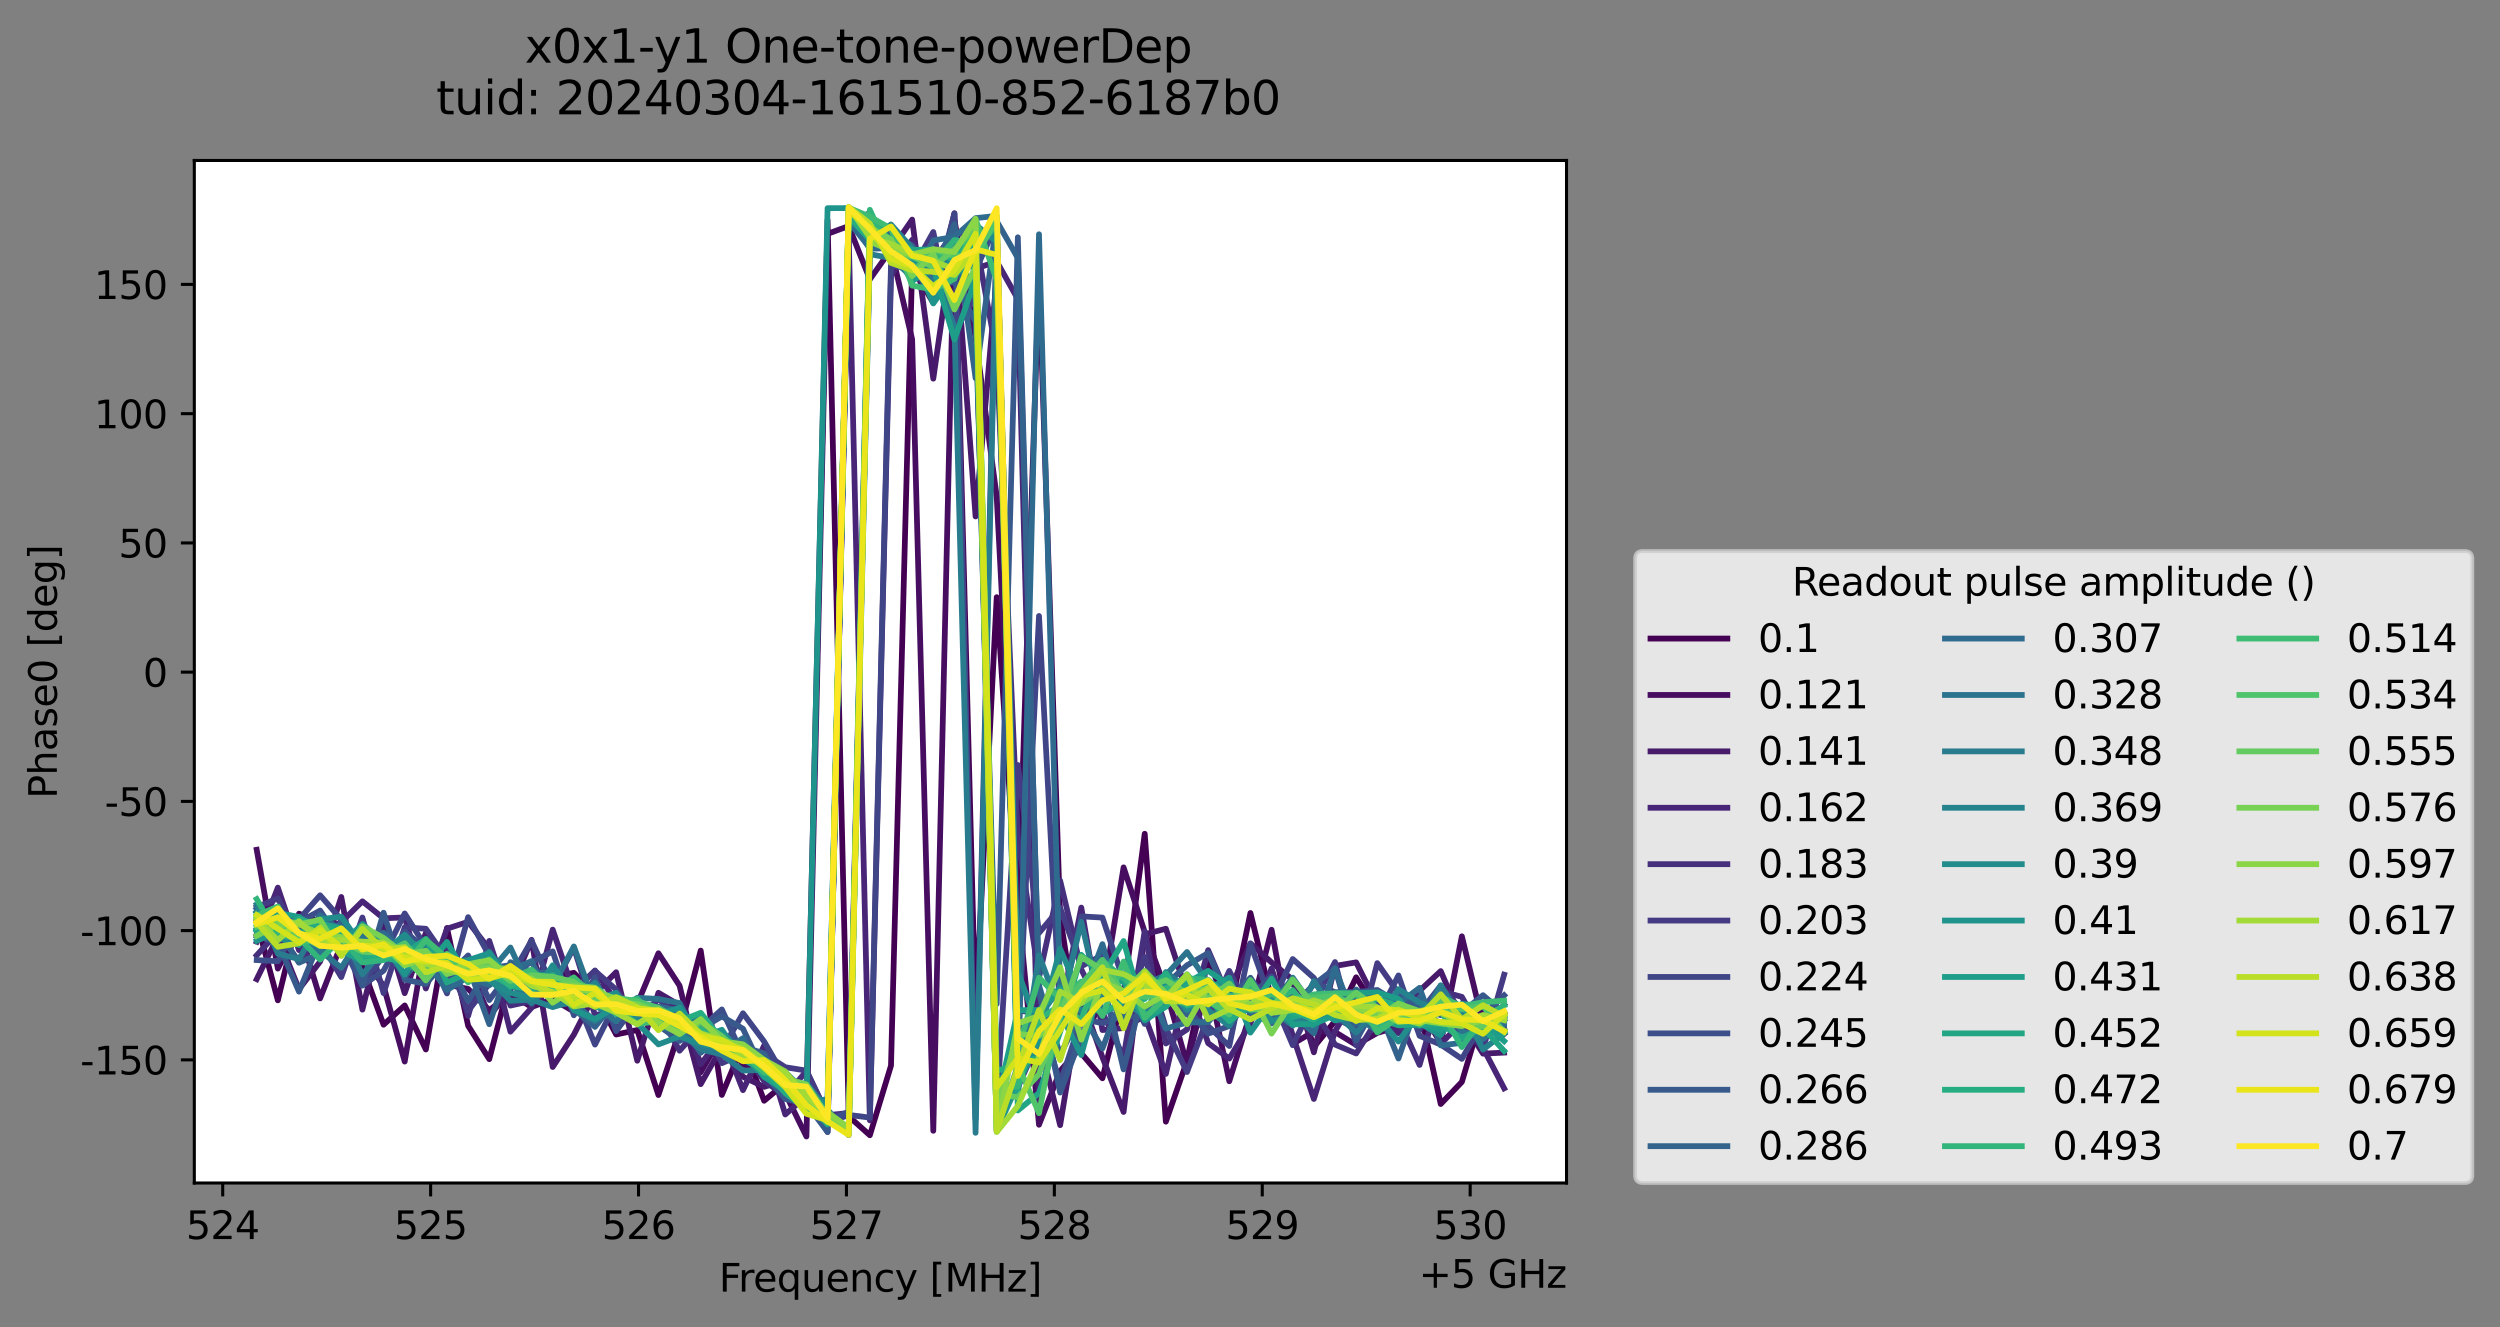 <?xml version="1.0" encoding="utf-8" standalone="no"?>
<!DOCTYPE svg PUBLIC "-//W3C//DTD SVG 1.1//EN"
  "http://www.w3.org/Graphics/SVG/1.1/DTD/svg11.dtd">
<svg xmlns:xlink="http://www.w3.org/1999/xlink" width="650.634pt" height="345.428pt" viewBox="0 0 650.634 345.428" xmlns="http://www.w3.org/2000/svg" version="1.1">
 <rect x="0" y="0" width="650.634" height="345.428" fill="#808080" stroke="none"/>
 <defs>
  <style type="text/css">*{stroke-linejoin: round; stroke-linecap: butt}</style>
 </defs>
 <g id="figure_1">
  <g id="patch_1">
   <path d="M 0 345.428 
L 650.634 345.428 
L 650.634 -0 
L 0 -0 
L 0 345.428 
z
" style="fill: none; opacity: 0"/>
  </g>
  <g id="axes_1">
   <g id="patch_2">
    <path d="M 50.573 307.872 
L 407.693 307.872 
L 407.693 41.76 
L 50.573 41.76 
z
" style="fill: #ffffff"/>
   </g>
   <g id="matplotlib.axis_1">
    <g id="xtick_1">
     <g id="line2d_1">
      <defs>
       <path id="m7fde34556c" d="M 0 0 
L 0 3.5 
" style="stroke: #000000; stroke-width: 0.8"/>
      </defs>
      <g>
       <use xlink:href="#m7fde34556c" x="57.962" y="307.872" style="stroke: #000000; stroke-width: 0.8"/>
      </g>
     </g>
     <g id="text_1">
      <!-- 524 -->
      <g transform="translate(48.418 322.47) scale(0.1 -0.1)">
       <defs>
        <path id="DejaVuSans-35" d="M 691 4666 
L 3169 4666 
L 3169 4134 
L 1269 4134 
L 1269 2991 
Q 1406 3038 1543 3061 
Q 1681 3084 1819 3084 
Q 2600 3084 3056 2656 
Q 3513 2228 3513 1497 
Q 3513 744 3044 326 
Q 2575 -91 1722 -91 
Q 1428 -91 1123 -41 
Q 819 9 494 109 
L 494 744 
Q 775 591 1075 516 
Q 1375 441 1709 441 
Q 2250 441 2565 725 
Q 2881 1009 2881 1497 
Q 2881 1984 2565 2268 
Q 2250 2553 1709 2553 
Q 1456 2553 1204 2497 
Q 953 2441 691 2322 
L 691 4666 
z
" transform="scale(0.016)"/>
        <path id="DejaVuSans-32" d="M 1228 531 
L 3431 531 
L 3431 0 
L 469 0 
L 469 531 
Q 828 903 1448 1529 
Q 2069 2156 2228 2338 
Q 2531 2678 2651 2914 
Q 2772 3150 2772 3378 
Q 2772 3750 2511 3984 
Q 2250 4219 1831 4219 
Q 1534 4219 1204 4116 
Q 875 4013 500 3803 
L 500 4441 
Q 881 4594 1212 4672 
Q 1544 4750 1819 4750 
Q 2544 4750 2975 4387 
Q 3406 4025 3406 3419 
Q 3406 3131 3298 2873 
Q 3191 2616 2906 2266 
Q 2828 2175 2409 1742 
Q 1991 1309 1228 531 
z
" transform="scale(0.016)"/>
        <path id="DejaVuSans-34" d="M 2419 4116 
L 825 1625 
L 2419 1625 
L 2419 4116 
z
M 2253 4666 
L 3047 4666 
L 3047 1625 
L 3713 1625 
L 3713 1100 
L 3047 1100 
L 3047 0 
L 2419 0 
L 2419 1100 
L 313 1100 
L 313 1709 
L 2253 4666 
z
" transform="scale(0.016)"/>
       </defs>
       <use xlink:href="#DejaVuSans-35"/>
       <use xlink:href="#DejaVuSans-32" x="63.623"/>
       <use xlink:href="#DejaVuSans-34" x="127.246"/>
      </g>
     </g>
    </g>
    <g id="xtick_2">
     <g id="line2d_2">
      <g>
       <use xlink:href="#m7fde34556c" x="112.071" y="307.872" style="stroke: #000000; stroke-width: 0.8"/>
      </g>
     </g>
     <g id="text_2">
      <!-- 525 -->
      <g transform="translate(102.527 322.47) scale(0.1 -0.1)">
       <use xlink:href="#DejaVuSans-35"/>
       <use xlink:href="#DejaVuSans-32" x="63.623"/>
       <use xlink:href="#DejaVuSans-35" x="127.246"/>
      </g>
     </g>
    </g>
    <g id="xtick_3">
     <g id="line2d_3">
      <g>
       <use xlink:href="#m7fde34556c" x="166.18" y="307.872" style="stroke: #000000; stroke-width: 0.8"/>
      </g>
     </g>
     <g id="text_3">
      <!-- 526 -->
      <g transform="translate(156.637 322.47) scale(0.1 -0.1)">
       <defs>
        <path id="DejaVuSans-36" d="M 2113 2584 
Q 1688 2584 1439 2293 
Q 1191 2003 1191 1497 
Q 1191 994 1439 701 
Q 1688 409 2113 409 
Q 2538 409 2786 701 
Q 3034 994 3034 1497 
Q 3034 2003 2786 2293 
Q 2538 2584 2113 2584 
z
M 3366 4563 
L 3366 3988 
Q 3128 4100 2886 4159 
Q 2644 4219 2406 4219 
Q 1781 4219 1451 3797 
Q 1122 3375 1075 2522 
Q 1259 2794 1537 2939 
Q 1816 3084 2150 3084 
Q 2853 3084 3261 2657 
Q 3669 2231 3669 1497 
Q 3669 778 3244 343 
Q 2819 -91 2113 -91 
Q 1303 -91 875 529 
Q 447 1150 447 2328 
Q 447 3434 972 4092 
Q 1497 4750 2381 4750 
Q 2619 4750 2861 4703 
Q 3103 4656 3366 4563 
z
" transform="scale(0.016)"/>
       </defs>
       <use xlink:href="#DejaVuSans-35"/>
       <use xlink:href="#DejaVuSans-32" x="63.623"/>
       <use xlink:href="#DejaVuSans-36" x="127.246"/>
      </g>
     </g>
    </g>
    <g id="xtick_4">
     <g id="line2d_4">
      <g>
       <use xlink:href="#m7fde34556c" x="220.289" y="307.872" style="stroke: #000000; stroke-width: 0.8"/>
      </g>
     </g>
     <g id="text_4">
      <!-- 527 -->
      <g transform="translate(210.746 322.47) scale(0.1 -0.1)">
       <defs>
        <path id="DejaVuSans-37" d="M 525 4666 
L 3525 4666 
L 3525 4397 
L 1831 0 
L 1172 0 
L 2766 4134 
L 525 4134 
L 525 4666 
z
" transform="scale(0.016)"/>
       </defs>
       <use xlink:href="#DejaVuSans-35"/>
       <use xlink:href="#DejaVuSans-32" x="63.623"/>
       <use xlink:href="#DejaVuSans-37" x="127.246"/>
      </g>
     </g>
    </g>
    <g id="xtick_5">
     <g id="line2d_5">
      <g>
       <use xlink:href="#m7fde34556c" x="274.399" y="307.872" style="stroke: #000000; stroke-width: 0.8"/>
      </g>
     </g>
     <g id="text_5">
      <!-- 528 -->
      <g transform="translate(264.855 322.47) scale(0.1 -0.1)">
       <defs>
        <path id="DejaVuSans-38" d="M 2034 2216 
Q 1584 2216 1326 1975 
Q 1069 1734 1069 1313 
Q 1069 891 1326 650 
Q 1584 409 2034 409 
Q 2484 409 2743 651 
Q 3003 894 3003 1313 
Q 3003 1734 2745 1975 
Q 2488 2216 2034 2216 
z
M 1403 2484 
Q 997 2584 770 2862 
Q 544 3141 544 3541 
Q 544 4100 942 4425 
Q 1341 4750 2034 4750 
Q 2731 4750 3128 4425 
Q 3525 4100 3525 3541 
Q 3525 3141 3298 2862 
Q 3072 2584 2669 2484 
Q 3125 2378 3379 2068 
Q 3634 1759 3634 1313 
Q 3634 634 3220 271 
Q 2806 -91 2034 -91 
Q 1263 -91 848 271 
Q 434 634 434 1313 
Q 434 1759 690 2068 
Q 947 2378 1403 2484 
z
M 1172 3481 
Q 1172 3119 1398 2916 
Q 1625 2713 2034 2713 
Q 2441 2713 2670 2916 
Q 2900 3119 2900 3481 
Q 2900 3844 2670 4047 
Q 2441 4250 2034 4250 
Q 1625 4250 1398 4047 
Q 1172 3844 1172 3481 
z
" transform="scale(0.016)"/>
       </defs>
       <use xlink:href="#DejaVuSans-35"/>
       <use xlink:href="#DejaVuSans-32" x="63.623"/>
       <use xlink:href="#DejaVuSans-38" x="127.246"/>
      </g>
     </g>
    </g>
    <g id="xtick_6">
     <g id="line2d_6">
      <g>
       <use xlink:href="#m7fde34556c" x="328.508" y="307.872" style="stroke: #000000; stroke-width: 0.8"/>
      </g>
     </g>
     <g id="text_6">
      <!-- 529 -->
      <g transform="translate(318.964 322.47) scale(0.1 -0.1)">
       <defs>
        <path id="DejaVuSans-39" d="M 703 97 
L 703 672 
Q 941 559 1184 500 
Q 1428 441 1663 441 
Q 2288 441 2617 861 
Q 2947 1281 2994 2138 
Q 2813 1869 2534 1725 
Q 2256 1581 1919 1581 
Q 1219 1581 811 2004 
Q 403 2428 403 3163 
Q 403 3881 828 4315 
Q 1253 4750 1959 4750 
Q 2769 4750 3195 4129 
Q 3622 3509 3622 2328 
Q 3622 1225 3098 567 
Q 2575 -91 1691 -91 
Q 1453 -91 1209 -44 
Q 966 3 703 97 
z
M 1959 2075 
Q 2384 2075 2632 2365 
Q 2881 2656 2881 3163 
Q 2881 3666 2632 3958 
Q 2384 4250 1959 4250 
Q 1534 4250 1286 3958 
Q 1038 3666 1038 3163 
Q 1038 2656 1286 2365 
Q 1534 2075 1959 2075 
z
" transform="scale(0.016)"/>
       </defs>
       <use xlink:href="#DejaVuSans-35"/>
       <use xlink:href="#DejaVuSans-32" x="63.623"/>
       <use xlink:href="#DejaVuSans-39" x="127.246"/>
      </g>
     </g>
    </g>
    <g id="xtick_7">
     <g id="line2d_7">
      <g>
       <use xlink:href="#m7fde34556c" x="382.617" y="307.872" style="stroke: #000000; stroke-width: 0.8"/>
      </g>
     </g>
     <g id="text_7">
      <!-- 530 -->
      <g transform="translate(373.073 322.47) scale(0.1 -0.1)">
       <defs>
        <path id="DejaVuSans-33" d="M 2597 2516 
Q 3050 2419 3304 2112 
Q 3559 1806 3559 1356 
Q 3559 666 3084 287 
Q 2609 -91 1734 -91 
Q 1441 -91 1130 -33 
Q 819 25 488 141 
L 488 750 
Q 750 597 1062 519 
Q 1375 441 1716 441 
Q 2309 441 2620 675 
Q 2931 909 2931 1356 
Q 2931 1769 2642 2001 
Q 2353 2234 1838 2234 
L 1294 2234 
L 1294 2753 
L 1863 2753 
Q 2328 2753 2575 2939 
Q 2822 3125 2822 3475 
Q 2822 3834 2567 4026 
Q 2313 4219 1838 4219 
Q 1578 4219 1281 4162 
Q 984 4106 628 3988 
L 628 4550 
Q 988 4650 1302 4700 
Q 1616 4750 1894 4750 
Q 2613 4750 3031 4423 
Q 3450 4097 3450 3541 
Q 3450 3153 3228 2886 
Q 3006 2619 2597 2516 
z
" transform="scale(0.016)"/>
        <path id="DejaVuSans-30" d="M 2034 4250 
Q 1547 4250 1301 3770 
Q 1056 3291 1056 2328 
Q 1056 1369 1301 889 
Q 1547 409 2034 409 
Q 2525 409 2770 889 
Q 3016 1369 3016 2328 
Q 3016 3291 2770 3770 
Q 2525 4250 2034 4250 
z
M 2034 4750 
Q 2819 4750 3233 4129 
Q 3647 3509 3647 2328 
Q 3647 1150 3233 529 
Q 2819 -91 2034 -91 
Q 1250 -91 836 529 
Q 422 1150 422 2328 
Q 422 3509 836 4129 
Q 1250 4750 2034 4750 
z
" transform="scale(0.016)"/>
       </defs>
       <use xlink:href="#DejaVuSans-35"/>
       <use xlink:href="#DejaVuSans-33" x="63.623"/>
       <use xlink:href="#DejaVuSans-30" x="127.246"/>
      </g>
     </g>
    </g>
    <g id="text_8">
     <!-- Frequency [MHz] -->
     <g transform="translate(187.115 336.149) scale(0.1 -0.1)">
      <defs>
       <path id="DejaVuSans-46" d="M 628 4666 
L 3309 4666 
L 3309 4134 
L 1259 4134 
L 1259 2759 
L 3109 2759 
L 3109 2228 
L 1259 2228 
L 1259 0 
L 628 0 
L 628 4666 
z
" transform="scale(0.016)"/>
       <path id="DejaVuSans-72" d="M 2631 2963 
Q 2534 3019 2420 3045 
Q 2306 3072 2169 3072 
Q 1681 3072 1420 2755 
Q 1159 2438 1159 1844 
L 1159 0 
L 581 0 
L 581 3500 
L 1159 3500 
L 1159 2956 
Q 1341 3275 1631 3429 
Q 1922 3584 2338 3584 
Q 2397 3584 2469 3576 
Q 2541 3569 2628 3553 
L 2631 2963 
z
" transform="scale(0.016)"/>
       <path id="DejaVuSans-65" d="M 3597 1894 
L 3597 1613 
L 953 1613 
Q 991 1019 1311 708 
Q 1631 397 2203 397 
Q 2534 397 2845 478 
Q 3156 559 3463 722 
L 3463 178 
Q 3153 47 2828 -22 
Q 2503 -91 2169 -91 
Q 1331 -91 842 396 
Q 353 884 353 1716 
Q 353 2575 817 3079 
Q 1281 3584 2069 3584 
Q 2775 3584 3186 3129 
Q 3597 2675 3597 1894 
z
M 3022 2063 
Q 3016 2534 2758 2815 
Q 2500 3097 2075 3097 
Q 1594 3097 1305 2825 
Q 1016 2553 972 2059 
L 3022 2063 
z
" transform="scale(0.016)"/>
       <path id="DejaVuSans-71" d="M 947 1747 
Q 947 1113 1208 752 
Q 1469 391 1925 391 
Q 2381 391 2643 752 
Q 2906 1113 2906 1747 
Q 2906 2381 2643 2742 
Q 2381 3103 1925 3103 
Q 1469 3103 1208 2742 
Q 947 2381 947 1747 
z
M 2906 525 
Q 2725 213 2448 61 
Q 2172 -91 1784 -91 
Q 1150 -91 751 415 
Q 353 922 353 1747 
Q 353 2572 751 3078 
Q 1150 3584 1784 3584 
Q 2172 3584 2448 3432 
Q 2725 3281 2906 2969 
L 2906 3500 
L 3481 3500 
L 3481 -1331 
L 2906 -1331 
L 2906 525 
z
" transform="scale(0.016)"/>
       <path id="DejaVuSans-75" d="M 544 1381 
L 544 3500 
L 1119 3500 
L 1119 1403 
Q 1119 906 1312 657 
Q 1506 409 1894 409 
Q 2359 409 2629 706 
Q 2900 1003 2900 1516 
L 2900 3500 
L 3475 3500 
L 3475 0 
L 2900 0 
L 2900 538 
Q 2691 219 2414 64 
Q 2138 -91 1772 -91 
Q 1169 -91 856 284 
Q 544 659 544 1381 
z
M 1991 3584 
L 1991 3584 
z
" transform="scale(0.016)"/>
       <path id="DejaVuSans-6e" d="M 3513 2113 
L 3513 0 
L 2938 0 
L 2938 2094 
Q 2938 2591 2744 2837 
Q 2550 3084 2163 3084 
Q 1697 3084 1428 2787 
Q 1159 2491 1159 1978 
L 1159 0 
L 581 0 
L 581 3500 
L 1159 3500 
L 1159 2956 
Q 1366 3272 1645 3428 
Q 1925 3584 2291 3584 
Q 2894 3584 3203 3211 
Q 3513 2838 3513 2113 
z
" transform="scale(0.016)"/>
       <path id="DejaVuSans-63" d="M 3122 3366 
L 3122 2828 
Q 2878 2963 2633 3030 
Q 2388 3097 2138 3097 
Q 1578 3097 1268 2742 
Q 959 2388 959 1747 
Q 959 1106 1268 751 
Q 1578 397 2138 397 
Q 2388 397 2633 464 
Q 2878 531 3122 666 
L 3122 134 
Q 2881 22 2623 -34 
Q 2366 -91 2075 -91 
Q 1284 -91 818 406 
Q 353 903 353 1747 
Q 353 2603 823 3093 
Q 1294 3584 2113 3584 
Q 2378 3584 2631 3529 
Q 2884 3475 3122 3366 
z
" transform="scale(0.016)"/>
       <path id="DejaVuSans-79" d="M 2059 -325 
Q 1816 -950 1584 -1140 
Q 1353 -1331 966 -1331 
L 506 -1331 
L 506 -850 
L 844 -850 
Q 1081 -850 1212 -737 
Q 1344 -625 1503 -206 
L 1606 56 
L 191 3500 
L 800 3500 
L 1894 763 
L 2988 3500 
L 3597 3500 
L 2059 -325 
z
" transform="scale(0.016)"/>
       <path id="DejaVuSans-20" transform="scale(0.016)"/>
       <path id="DejaVuSans-5b" d="M 550 4863 
L 1875 4863 
L 1875 4416 
L 1125 4416 
L 1125 -397 
L 1875 -397 
L 1875 -844 
L 550 -844 
L 550 4863 
z
" transform="scale(0.016)"/>
       <path id="DejaVuSans-4d" d="M 628 4666 
L 1569 4666 
L 2759 1491 
L 3956 4666 
L 4897 4666 
L 4897 0 
L 4281 0 
L 4281 4097 
L 3078 897 
L 2444 897 
L 1241 4097 
L 1241 0 
L 628 0 
L 628 4666 
z
" transform="scale(0.016)"/>
       <path id="DejaVuSans-48" d="M 628 4666 
L 1259 4666 
L 1259 2753 
L 3553 2753 
L 3553 4666 
L 4184 4666 
L 4184 0 
L 3553 0 
L 3553 2222 
L 1259 2222 
L 1259 0 
L 628 0 
L 628 4666 
z
" transform="scale(0.016)"/>
       <path id="DejaVuSans-7a" d="M 353 3500 
L 3084 3500 
L 3084 2975 
L 922 459 
L 3084 459 
L 3084 0 
L 275 0 
L 275 525 
L 2438 3041 
L 353 3041 
L 353 3500 
z
" transform="scale(0.016)"/>
       <path id="DejaVuSans-5d" d="M 1947 4863 
L 1947 -844 
L 622 -844 
L 622 -397 
L 1369 -397 
L 1369 4416 
L 622 4416 
L 622 4863 
L 1947 4863 
z
" transform="scale(0.016)"/>
      </defs>
      <use xlink:href="#DejaVuSans-46"/>
      <use xlink:href="#DejaVuSans-72" x="50.27"/>
      <use xlink:href="#DejaVuSans-65" x="89.133"/>
      <use xlink:href="#DejaVuSans-71" x="150.656"/>
      <use xlink:href="#DejaVuSans-75" x="214.133"/>
      <use xlink:href="#DejaVuSans-65" x="277.512"/>
      <use xlink:href="#DejaVuSans-6e" x="339.035"/>
      <use xlink:href="#DejaVuSans-63" x="402.414"/>
      <use xlink:href="#DejaVuSans-79" x="457.395"/>
      <use xlink:href="#DejaVuSans-20" x="516.574"/>
      <use xlink:href="#DejaVuSans-5b" x="548.361"/>
      <use xlink:href="#DejaVuSans-4d" x="587.375"/>
      <use xlink:href="#DejaVuSans-48" x="673.654"/>
      <use xlink:href="#DejaVuSans-7a" x="748.85"/>
      <use xlink:href="#DejaVuSans-5d" x="801.34"/>
     </g>
    </g>
    <g id="text_9">
     <!-- +5 GHz -->
     <g transform="translate(369.256 335.149) scale(0.1 -0.1)">
      <defs>
       <path id="DejaVuSans-2b" d="M 2944 4013 
L 2944 2272 
L 4684 2272 
L 4684 1741 
L 2944 1741 
L 2944 0 
L 2419 0 
L 2419 1741 
L 678 1741 
L 678 2272 
L 2419 2272 
L 2419 4013 
L 2944 4013 
z
" transform="scale(0.016)"/>
       <path id="DejaVuSans-47" d="M 3809 666 
L 3809 1919 
L 2778 1919 
L 2778 2438 
L 4434 2438 
L 4434 434 
Q 4069 175 3628 42 
Q 3188 -91 2688 -91 
Q 1594 -91 976 548 
Q 359 1188 359 2328 
Q 359 3472 976 4111 
Q 1594 4750 2688 4750 
Q 3144 4750 3555 4637 
Q 3966 4525 4313 4306 
L 4313 3634 
Q 3963 3931 3569 4081 
Q 3175 4231 2741 4231 
Q 1884 4231 1454 3753 
Q 1025 3275 1025 2328 
Q 1025 1384 1454 906 
Q 1884 428 2741 428 
Q 3075 428 3337 486 
Q 3600 544 3809 666 
z
" transform="scale(0.016)"/>
      </defs>
      <use xlink:href="#DejaVuSans-2b"/>
      <use xlink:href="#DejaVuSans-35" x="83.789"/>
      <use xlink:href="#DejaVuSans-20" x="147.412"/>
      <use xlink:href="#DejaVuSans-47" x="179.199"/>
      <use xlink:href="#DejaVuSans-48" x="256.689"/>
      <use xlink:href="#DejaVuSans-7a" x="331.885"/>
     </g>
    </g>
   </g>
   <g id="matplotlib.axis_2">
    <g id="ytick_1">
     <g id="line2d_8">
      <defs>
       <path id="m1eece00794" d="M 0 0 
L -3.5 0 
" style="stroke: #000000; stroke-width: 0.8"/>
      </defs>
      <g>
       <use xlink:href="#m1eece00794" x="50.573" y="275.832" style="stroke: #000000; stroke-width: 0.8"/>
      </g>
     </g>
     <g id="text_10">
      <!-- -150 -->
      <g transform="translate(20.878 279.631) scale(0.1 -0.1)">
       <defs>
        <path id="DejaVuSans-2d" d="M 313 2009 
L 1997 2009 
L 1997 1497 
L 313 1497 
L 313 2009 
z
" transform="scale(0.016)"/>
        <path id="DejaVuSans-31" d="M 794 531 
L 1825 531 
L 1825 4091 
L 703 3866 
L 703 4441 
L 1819 4666 
L 2450 4666 
L 2450 531 
L 3481 531 
L 3481 0 
L 794 0 
L 794 531 
z
" transform="scale(0.016)"/>
       </defs>
       <use xlink:href="#DejaVuSans-2d"/>
       <use xlink:href="#DejaVuSans-31" x="36.084"/>
       <use xlink:href="#DejaVuSans-35" x="99.707"/>
       <use xlink:href="#DejaVuSans-30" x="163.33"/>
      </g>
     </g>
    </g>
    <g id="ytick_2">
     <g id="line2d_9">
      <g>
       <use xlink:href="#m1eece00794" x="50.573" y="242.197" style="stroke: #000000; stroke-width: 0.8"/>
      </g>
     </g>
     <g id="text_11">
      <!-- -100 -->
      <g transform="translate(20.878 245.996) scale(0.1 -0.1)">
       <use xlink:href="#DejaVuSans-2d"/>
       <use xlink:href="#DejaVuSans-31" x="36.084"/>
       <use xlink:href="#DejaVuSans-30" x="99.707"/>
       <use xlink:href="#DejaVuSans-30" x="163.33"/>
      </g>
     </g>
    </g>
    <g id="ytick_3">
     <g id="line2d_10">
      <g>
       <use xlink:href="#m1eece00794" x="50.573" y="208.562" style="stroke: #000000; stroke-width: 0.8"/>
      </g>
     </g>
     <g id="text_12">
      <!-- -50 -->
      <g transform="translate(27.241 212.361) scale(0.1 -0.1)">
       <use xlink:href="#DejaVuSans-2d"/>
       <use xlink:href="#DejaVuSans-35" x="36.084"/>
       <use xlink:href="#DejaVuSans-30" x="99.707"/>
      </g>
     </g>
    </g>
    <g id="ytick_4">
     <g id="line2d_11">
      <g>
       <use xlink:href="#m1eece00794" x="50.573" y="174.927" style="stroke: #000000; stroke-width: 0.8"/>
      </g>
     </g>
     <g id="text_13">
      <!-- 0 -->
      <g transform="translate(37.211 178.727) scale(0.1 -0.1)">
       <use xlink:href="#DejaVuSans-30"/>
      </g>
     </g>
    </g>
    <g id="ytick_5">
     <g id="line2d_12">
      <g>
       <use xlink:href="#m1eece00794" x="50.573" y="141.293" style="stroke: #000000; stroke-width: 0.8"/>
      </g>
     </g>
     <g id="text_14">
      <!-- 50 -->
      <g transform="translate(30.848 145.092) scale(0.1 -0.1)">
       <use xlink:href="#DejaVuSans-35"/>
       <use xlink:href="#DejaVuSans-30" x="63.623"/>
      </g>
     </g>
    </g>
    <g id="ytick_6">
     <g id="line2d_13">
      <g>
       <use xlink:href="#m1eece00794" x="50.573" y="107.658" style="stroke: #000000; stroke-width: 0.8"/>
      </g>
     </g>
     <g id="text_15">
      <!-- 100 -->
      <g transform="translate(24.486 111.457) scale(0.1 -0.1)">
       <use xlink:href="#DejaVuSans-31"/>
       <use xlink:href="#DejaVuSans-30" x="63.623"/>
       <use xlink:href="#DejaVuSans-30" x="127.246"/>
      </g>
     </g>
    </g>
    <g id="ytick_7">
     <g id="line2d_14">
      <g>
       <use xlink:href="#m1eece00794" x="50.573" y="74.023" style="stroke: #000000; stroke-width: 0.8"/>
      </g>
     </g>
     <g id="text_16">
      <!-- 150 -->
      <g transform="translate(24.486 77.822) scale(0.1 -0.1)">
       <use xlink:href="#DejaVuSans-31"/>
       <use xlink:href="#DejaVuSans-35" x="63.623"/>
       <use xlink:href="#DejaVuSans-30" x="127.246"/>
      </g>
     </g>
    </g>
    <g id="text_17">
     <!-- Phase0 [deg] -->
     <g transform="translate(14.798 207.842) rotate(-90) scale(0.1 -0.1)">
      <defs>
       <path id="DejaVuSans-50" d="M 1259 4147 
L 1259 2394 
L 2053 2394 
Q 2494 2394 2734 2622 
Q 2975 2850 2975 3272 
Q 2975 3691 2734 3919 
Q 2494 4147 2053 4147 
L 1259 4147 
z
M 628 4666 
L 2053 4666 
Q 2838 4666 3239 4311 
Q 3641 3956 3641 3272 
Q 3641 2581 3239 2228 
Q 2838 1875 2053 1875 
L 1259 1875 
L 1259 0 
L 628 0 
L 628 4666 
z
" transform="scale(0.016)"/>
       <path id="DejaVuSans-68" d="M 3513 2113 
L 3513 0 
L 2938 0 
L 2938 2094 
Q 2938 2591 2744 2837 
Q 2550 3084 2163 3084 
Q 1697 3084 1428 2787 
Q 1159 2491 1159 1978 
L 1159 0 
L 581 0 
L 581 4863 
L 1159 4863 
L 1159 2956 
Q 1366 3272 1645 3428 
Q 1925 3584 2291 3584 
Q 2894 3584 3203 3211 
Q 3513 2838 3513 2113 
z
" transform="scale(0.016)"/>
       <path id="DejaVuSans-61" d="M 2194 1759 
Q 1497 1759 1228 1600 
Q 959 1441 959 1056 
Q 959 750 1161 570 
Q 1363 391 1709 391 
Q 2188 391 2477 730 
Q 2766 1069 2766 1631 
L 2766 1759 
L 2194 1759 
z
M 3341 1997 
L 3341 0 
L 2766 0 
L 2766 531 
Q 2569 213 2275 61 
Q 1981 -91 1556 -91 
Q 1019 -91 701 211 
Q 384 513 384 1019 
Q 384 1609 779 1909 
Q 1175 2209 1959 2209 
L 2766 2209 
L 2766 2266 
Q 2766 2663 2505 2880 
Q 2244 3097 1772 3097 
Q 1472 3097 1187 3025 
Q 903 2953 641 2809 
L 641 3341 
Q 956 3463 1253 3523 
Q 1550 3584 1831 3584 
Q 2591 3584 2966 3190 
Q 3341 2797 3341 1997 
z
" transform="scale(0.016)"/>
       <path id="DejaVuSans-73" d="M 2834 3397 
L 2834 2853 
Q 2591 2978 2328 3040 
Q 2066 3103 1784 3103 
Q 1356 3103 1142 2972 
Q 928 2841 928 2578 
Q 928 2378 1081 2264 
Q 1234 2150 1697 2047 
L 1894 2003 
Q 2506 1872 2764 1633 
Q 3022 1394 3022 966 
Q 3022 478 2636 193 
Q 2250 -91 1575 -91 
Q 1294 -91 989 -36 
Q 684 19 347 128 
L 347 722 
Q 666 556 975 473 
Q 1284 391 1588 391 
Q 1994 391 2212 530 
Q 2431 669 2431 922 
Q 2431 1156 2273 1281 
Q 2116 1406 1581 1522 
L 1381 1569 
Q 847 1681 609 1914 
Q 372 2147 372 2553 
Q 372 3047 722 3315 
Q 1072 3584 1716 3584 
Q 2034 3584 2315 3537 
Q 2597 3491 2834 3397 
z
" transform="scale(0.016)"/>
       <path id="DejaVuSans-64" d="M 2906 2969 
L 2906 4863 
L 3481 4863 
L 3481 0 
L 2906 0 
L 2906 525 
Q 2725 213 2448 61 
Q 2172 -91 1784 -91 
Q 1150 -91 751 415 
Q 353 922 353 1747 
Q 353 2572 751 3078 
Q 1150 3584 1784 3584 
Q 2172 3584 2448 3432 
Q 2725 3281 2906 2969 
z
M 947 1747 
Q 947 1113 1208 752 
Q 1469 391 1925 391 
Q 2381 391 2643 752 
Q 2906 1113 2906 1747 
Q 2906 2381 2643 2742 
Q 2381 3103 1925 3103 
Q 1469 3103 1208 2742 
Q 947 2381 947 1747 
z
" transform="scale(0.016)"/>
       <path id="DejaVuSans-67" d="M 2906 1791 
Q 2906 2416 2648 2759 
Q 2391 3103 1925 3103 
Q 1463 3103 1205 2759 
Q 947 2416 947 1791 
Q 947 1169 1205 825 
Q 1463 481 1925 481 
Q 2391 481 2648 825 
Q 2906 1169 2906 1791 
z
M 3481 434 
Q 3481 -459 3084 -895 
Q 2688 -1331 1869 -1331 
Q 1566 -1331 1297 -1286 
Q 1028 -1241 775 -1147 
L 775 -588 
Q 1028 -725 1275 -790 
Q 1522 -856 1778 -856 
Q 2344 -856 2625 -561 
Q 2906 -266 2906 331 
L 2906 616 
Q 2728 306 2450 153 
Q 2172 0 1784 0 
Q 1141 0 747 490 
Q 353 981 353 1791 
Q 353 2603 747 3093 
Q 1141 3584 1784 3584 
Q 2172 3584 2450 3431 
Q 2728 3278 2906 2969 
L 2906 3500 
L 3481 3500 
L 3481 434 
z
" transform="scale(0.016)"/>
      </defs>
      <use xlink:href="#DejaVuSans-50"/>
      <use xlink:href="#DejaVuSans-68" x="60.303"/>
      <use xlink:href="#DejaVuSans-61" x="123.682"/>
      <use xlink:href="#DejaVuSans-73" x="184.961"/>
      <use xlink:href="#DejaVuSans-65" x="237.061"/>
      <use xlink:href="#DejaVuSans-30" x="298.584"/>
      <use xlink:href="#DejaVuSans-20" x="362.207"/>
      <use xlink:href="#DejaVuSans-5b" x="393.994"/>
      <use xlink:href="#DejaVuSans-64" x="433.008"/>
      <use xlink:href="#DejaVuSans-65" x="496.484"/>
      <use xlink:href="#DejaVuSans-67" x="558.008"/>
      <use xlink:href="#DejaVuSans-5d" x="621.484"/>
     </g>
    </g>
   </g>
   <g id="line2d_15">
    <path d="M 66.806 239.75 
L 72.309 260.337 
L 77.811 237.782 
L 83.314 239.896 
L 88.817 242.931 
L 94.319 251.629 
L 99.822 266.685 
L 105.325 261.672 
L 110.827 273.127 
L 116.33 241.508 
L 121.832 266.966 
L 127.335 275.647 
L 132.838 254.441 
L 138.34 257.323 
L 143.843 254.282 
L 149.345 253.177 
L 154.848 258.835 
L 160.351 269.232 
L 165.853 268.069 
L 171.356 284.989 
L 176.859 268.377 
L 182.361 247.397 
L 187.864 284.95 
L 193.366 271.833 
L 198.869 286.477 
L 204.372 281.873 
L 209.874 285.64 
L 215.377 57.31 
L 220.88 290.529 
L 226.382 295.453 
L 231.885 277.336 
L 237.387 69.598 
L 242.89 78.788 
L 248.393 55.511 
L 253.895 263.684 
L 259.398 155.418 
L 264.9 239.477 
L 270.403 71.55 
L 275.906 238.527 
L 281.408 274.124 
L 286.911 280.623 
L 292.414 258.629 
L 297.916 216.994 
L 303.419 291.917 
L 308.921 276.099 
L 314.424 249.254 
L 319.927 264.109 
L 325.429 237.616 
L 330.932 260.109 
L 336.435 255.327 
L 341.937 272.492 
L 347.44 265.751 
L 352.942 254.347 
L 358.445 263.08 
L 363.948 259.81 
L 369.45 262.533 
L 374.953 287.32 
L 380.455 281.578 
L 385.958 263.102 
L 391.461 269.064 
" clip-path="url(#pcf7b054466)" style="fill: none; stroke: #440154; stroke-width: 1.5; stroke-linecap: square"/>
   </g>
   <g id="line2d_16">
    <path d="M 66.806 221.157 
L 72.309 252.085 
L 77.811 241.757 
L 83.314 259.836 
L 88.817 245.759 
L 94.319 248.505 
L 99.822 256.627 
L 105.325 276.275 
L 110.827 243.767 
L 116.33 256.241 
L 121.832 257.366 
L 127.335 262.891 
L 132.838 258.695 
L 138.34 262.091 
L 143.843 260.018 
L 149.345 263.265 
L 154.848 256.278 
L 160.351 268.035 
L 165.853 261.295 
L 171.356 248.088 
L 176.859 256.524 
L 182.361 279.071 
L 187.864 269.515 
L 193.366 277.111 
L 198.869 277.852 
L 204.372 284.586 
L 209.874 295.776 
L 215.377 60.857 
L 220.88 58.832 
L 226.382 72.696 
L 231.885 64.92 
L 237.387 88.3 
L 242.89 294.289 
L 248.393 57.231 
L 253.895 87.955 
L 259.398 129.262 
L 264.9 234.608 
L 270.403 292.723 
L 275.906 278.741 
L 281.408 272.389 
L 286.911 259.473 
L 292.414 225.739 
L 297.916 242.569 
L 303.419 257.615 
L 308.921 276.949 
L 314.424 255.233 
L 319.927 281.397 
L 325.429 263.733 
L 330.932 241.972 
L 336.435 271.697 
L 341.937 268.454 
L 347.44 268.574 
L 352.942 271.944 
L 358.445 268.821 
L 363.948 267.203 
L 369.45 262.029 
L 374.953 271.593 
L 380.455 243.678 
L 385.958 266.497 
L 391.461 263.46 
" clip-path="url(#pcf7b054466)" style="fill: none; stroke: #470d60; stroke-width: 1.5; stroke-linecap: square"/>
   </g>
   <g id="line2d_17">
    <path d="M 66.806 254.834 
L 72.309 243.709 
L 77.811 257.456 
L 83.314 250.253 
L 88.817 233.442 
L 94.319 262.761 
L 99.822 240.283 
L 105.325 258.476 
L 110.827 242.793 
L 116.33 254.976 
L 121.832 250.874 
L 127.335 264.426 
L 132.838 257.64 
L 138.34 244.597 
L 143.843 277.688 
L 149.345 269.274 
L 154.848 258.51 
L 160.351 253.027 
L 165.853 276.058 
L 171.356 258.378 
L 176.859 261.599 
L 182.361 282.15 
L 187.864 272.439 
L 193.366 280.227 
L 198.869 282.858 
L 204.372 281.151 
L 209.874 285.354 
L 215.377 294.594 
L 220.88 58.629 
L 226.382 59.66 
L 231.885 65.139 
L 237.387 57.154 
L 242.89 98.546 
L 248.393 60.204 
L 253.895 134.405 
L 259.398 72.11 
L 264.9 282.951 
L 270.403 270.513 
L 275.906 292.822 
L 281.408 259.496 
L 286.911 275.145 
L 292.414 289.391 
L 297.916 243.161 
L 303.419 241.708 
L 308.921 258.418 
L 314.424 258.251 
L 319.927 257.95 
L 325.429 245.512 
L 330.932 250.476 
L 336.435 254.989 
L 341.937 273.869 
L 347.44 251.387 
L 352.942 250.461 
L 358.445 261.449 
L 363.948 268.856 
L 369.45 257.837 
L 374.953 252.732 
L 380.455 265.52 
L 385.958 274.215 
L 391.461 273.944 
" clip-path="url(#pcf7b054466)" style="fill: none; stroke: #481a6c; stroke-width: 1.5; stroke-linecap: square"/>
   </g>
   <g id="line2d_18">
    <path d="M 66.806 245.082 
L 72.309 231.01 
L 77.811 247.277 
L 83.314 242.414 
L 88.817 239.987 
L 94.319 234.575 
L 99.822 238.996 
L 105.325 238.765 
L 110.827 257.257 
L 116.33 241.698 
L 121.832 239.907 
L 127.335 246.998 
L 132.838 268.493 
L 138.34 262.266 
L 143.843 241.942 
L 149.345 258.209 
L 154.848 252.568 
L 160.351 260.586 
L 165.853 265.491 
L 171.356 262.595 
L 176.859 261.223 
L 182.361 276.954 
L 187.864 269.68 
L 193.366 283.714 
L 198.869 272.111 
L 204.372 290.047 
L 209.874 285.204 
L 215.377 292.456 
L 220.88 61.692 
L 226.382 291.566 
L 231.885 71.855 
L 237.387 62.414 
L 242.89 74.937 
L 248.393 65.18 
L 253.895 69.935 
L 259.398 68.046 
L 264.9 77.851 
L 270.403 286.675 
L 275.906 263.921 
L 281.408 236.204 
L 286.911 268.079 
L 292.414 267.559 
L 297.916 264.408 
L 303.419 279.485 
L 308.921 255.653 
L 314.424 271.477 
L 319.927 275.504 
L 325.429 266.322 
L 330.932 252.024 
L 336.435 269.456 
L 341.937 286.006 
L 347.44 268.424 
L 352.942 258.923 
L 358.445 265.575 
L 363.948 268.736 
L 369.45 258.312 
L 374.953 271.675 
L 380.455 266.006 
L 385.958 272.738 
L 391.461 283.244 
" clip-path="url(#pcf7b054466)" style="fill: none; stroke: #482576; stroke-width: 1.5; stroke-linecap: square"/>
   </g>
   <g id="line2d_19">
    <path d="M 66.806 248.62 
L 72.309 242.562 
L 77.811 250.3 
L 83.314 244.665 
L 88.817 247.228 
L 94.319 246.999 
L 99.822 243.252 
L 105.325 254.204 
L 110.827 245.792 
L 116.33 246.548 
L 121.832 264.397 
L 127.335 244.872 
L 132.838 261.711 
L 138.34 260.489 
L 143.843 256.949 
L 149.345 246.605 
L 154.848 264.19 
L 160.351 263.237 
L 165.853 260.778 
L 171.356 263.549 
L 176.859 273.449 
L 182.361 267.227 
L 187.864 274.857 
L 193.366 273.671 
L 198.869 281.296 
L 204.372 285.247 
L 209.874 278.742 
L 215.377 290.208 
L 220.88 289.678 
L 226.382 56.633 
L 231.885 61.395 
L 237.387 66.84 
L 242.89 68.214 
L 248.393 60.097 
L 253.895 62.409 
L 259.398 92.066 
L 264.9 217.829 
L 270.403 254.398 
L 275.906 229.202 
L 281.408 252.28 
L 286.911 263.506 
L 292.414 275.111 
L 297.916 242.396 
L 303.419 271.57 
L 308.921 267.916 
L 314.424 247.274 
L 319.927 260.051 
L 325.429 262.124 
L 330.932 259.109 
L 336.435 258.437 
L 341.937 262.568 
L 347.44 271.854 
L 352.942 274.163 
L 358.445 265.38 
L 363.948 265.104 
L 369.45 277.154 
L 374.953 257.933 
L 380.455 259.438 
L 385.958 269.277 
L 391.461 267.626 
" clip-path="url(#pcf7b054466)" style="fill: none; stroke: #46307e; stroke-width: 1.5; stroke-linecap: square"/>
   </g>
   <g id="line2d_20">
    <path d="M 66.806 236.067 
L 72.309 233.812 
L 77.811 244.607 
L 83.314 245.054 
L 88.817 254.289 
L 94.319 238.788 
L 99.822 258.467 
L 105.325 241.326 
L 110.827 241.715 
L 116.33 249.625 
L 121.832 263.071 
L 127.335 256.037 
L 132.838 253.296 
L 138.34 261.338 
L 143.843 256.235 
L 149.345 257.512 
L 154.848 252.685 
L 160.351 257.539 
L 165.853 265.12 
L 171.356 259.976 
L 176.859 264.797 
L 182.361 265.069 
L 187.864 276.696 
L 193.366 274.316 
L 198.869 274.201 
L 204.372 277.749 
L 209.874 278.63 
L 215.377 290.123 
L 220.88 55.212 
L 226.382 62.076 
L 231.885 63.366 
L 237.387 70.27 
L 242.89 60.381 
L 248.393 86.771 
L 253.895 76.391 
L 259.398 288.248 
L 264.9 199.095 
L 270.403 242.805 
L 275.906 236.278 
L 281.408 251.476 
L 286.911 248.588 
L 292.414 263.549 
L 297.916 249.047 
L 303.419 267.55 
L 308.921 278.993 
L 314.424 264.592 
L 319.927 252.679 
L 325.429 263.849 
L 330.932 259.127 
L 336.435 272.016 
L 341.937 260.953 
L 347.44 250.378 
L 352.942 272 
L 358.445 250.661 
L 363.948 258.496 
L 369.45 268.107 
L 374.953 256.917 
L 380.455 262.905 
L 385.958 273.066 
L 391.461 253.661 
" clip-path="url(#pcf7b054466)" style="fill: none; stroke: #443b84; stroke-width: 1.5; stroke-linecap: square"/>
   </g>
   <g id="line2d_21">
    <path d="M 66.806 243.346 
L 72.309 238.693 
L 77.811 239.277 
L 83.314 233.004 
L 88.817 239.322 
L 94.319 255.856 
L 99.822 248.787 
L 105.325 237.728 
L 110.827 246.445 
L 116.33 258.544 
L 121.832 238.698 
L 127.335 248.721 
L 132.838 254.334 
L 138.34 244.808 
L 143.843 256.853 
L 149.345 258.387 
L 154.848 271.853 
L 160.351 260.896 
L 165.853 265.693 
L 171.356 265.176 
L 176.859 270.297 
L 182.361 271.612 
L 187.864 273.234 
L 193.366 263.706 
L 198.869 271.058 
L 204.372 280.572 
L 209.874 284.124 
L 215.377 292.291 
L 220.88 290.16 
L 226.382 290.865 
L 231.885 68.961 
L 237.387 70.215 
L 242.89 76.428 
L 248.393 55.552 
L 253.895 291.165 
L 259.398 57.928 
L 264.9 272.766 
L 270.403 160.314 
L 275.906 264.32 
L 281.408 238.489 
L 286.911 238.802 
L 292.414 255.261 
L 297.916 266.483 
L 303.419 257.732 
L 308.921 264.016 
L 314.424 267.051 
L 319.927 272.221 
L 325.429 245.645 
L 330.932 260.97 
L 336.435 249.599 
L 341.937 254.502 
L 347.44 264.989 
L 352.942 267.614 
L 358.445 264.808 
L 363.948 253.86 
L 369.45 269.579 
L 374.953 271.851 
L 380.455 275.576 
L 385.958 265.977 
L 391.461 263.559 
" clip-path="url(#pcf7b054466)" style="fill: none; stroke: #404588; stroke-width: 1.5; stroke-linecap: square"/>
   </g>
   <g id="line2d_22">
    <path d="M 66.806 249.86 
L 72.309 250.172 
L 77.811 239.988 
L 83.314 236.972 
L 88.817 245.252 
L 94.319 256.477 
L 99.822 252.633 
L 105.325 242.415 
L 110.827 246.98 
L 116.33 254.055 
L 121.832 248.655 
L 127.335 260.275 
L 132.838 252.902 
L 138.34 250.465 
L 143.843 247.603 
L 149.345 264.231 
L 154.848 254.348 
L 160.351 268.367 
L 165.853 260.652 
L 171.356 264.607 
L 176.859 262.894 
L 182.361 267.707 
L 187.864 262.712 
L 193.366 274.802 
L 198.869 275.354 
L 204.372 281.964 
L 209.874 284.2 
L 215.377 291.539 
L 220.88 289.36 
L 226.382 64.607 
L 231.885 60.436 
L 237.387 63.903 
L 242.89 72.116 
L 248.393 80.223 
L 253.895 70.347 
L 259.398 58.2 
L 264.9 262.941 
L 270.403 263.851 
L 275.906 281.869 
L 281.408 265.289 
L 286.911 266.238 
L 292.414 264.388 
L 297.916 264.776 
L 303.419 260.303 
L 308.921 262.237 
L 314.424 269.022 
L 319.927 267.01 
L 325.429 259.285 
L 330.932 254.127 
L 336.435 265.482 
L 341.937 255.659 
L 347.44 258.231 
L 352.942 258.189 
L 358.445 257.644 
L 363.948 261.043 
L 369.45 263.546 
L 374.953 256.501 
L 380.455 270.916 
L 385.958 264.397 
L 391.461 259.033 
" clip-path="url(#pcf7b054466)" style="fill: none; stroke: #3c4f8a; stroke-width: 1.5; stroke-linecap: square"/>
   </g>
   <g id="line2d_23">
    <path d="M 66.806 243.558 
L 72.309 245.328 
L 77.811 258.077 
L 83.314 244.606 
L 88.817 240.304 
L 94.319 256.486 
L 99.822 237.54 
L 105.325 254.952 
L 110.827 256.091 
L 116.33 249.617 
L 121.832 260.525 
L 127.335 251.994 
L 132.838 251.176 
L 138.34 257.553 
L 143.843 254.61 
L 149.345 258.444 
L 154.848 256.538 
L 160.351 261.859 
L 165.853 261.37 
L 171.356 266.84 
L 176.859 270.922 
L 182.361 267.787 
L 187.864 264.522 
L 193.366 267.733 
L 198.869 279.344 
L 204.372 286.014 
L 209.874 287.276 
L 215.377 294.605 
L 220.88 58.249 
L 226.382 55.37 
L 231.885 65.682 
L 237.387 63.912 
L 242.89 74.035 
L 248.393 73.417 
L 253.895 83.811 
L 259.398 261.259 
L 264.9 61.757 
L 270.403 258.116 
L 275.906 284.343 
L 281.408 269.787 
L 286.911 255.19 
L 292.414 278.319 
L 297.916 256.568 
L 303.419 256.148 
L 308.921 251.217 
L 314.424 248.049 
L 319.927 260.234 
L 325.429 254.458 
L 330.932 262.831 
L 336.435 261.769 
L 341.937 256.245 
L 347.44 252.043 
L 352.942 270.781 
L 358.445 260.859 
L 363.948 258.742 
L 369.45 262.019 
L 374.953 264.216 
L 380.455 263.495 
L 385.958 259.002 
L 391.461 263.672 
" clip-path="url(#pcf7b054466)" style="fill: none; stroke: #38598c; stroke-width: 1.5; stroke-linecap: square"/>
   </g>
   <g id="line2d_24">
    <path d="M 66.806 236.473 
L 72.309 241.983 
L 77.811 250.55 
L 83.314 248.18 
L 88.817 240.016 
L 94.319 249.343 
L 99.822 245.485 
L 105.325 254.246 
L 110.827 247.608 
L 116.33 249.219 
L 121.832 251.5 
L 127.335 266.552 
L 132.838 250.414 
L 138.34 252.933 
L 143.843 253.354 
L 149.345 262.58 
L 154.848 267.259 
L 160.351 260.16 
L 165.853 265.196 
L 171.356 265.869 
L 176.859 266.067 
L 182.361 274.002 
L 187.864 269.23 
L 193.366 272.398 
L 198.869 274.17 
L 204.372 284.601 
L 209.874 287.769 
L 215.377 292.655 
L 220.88 56.33 
L 226.382 64.729 
L 231.885 64.598 
L 237.387 65.838 
L 242.89 70.66 
L 248.393 58.341 
L 253.895 98.404 
L 259.398 57.58 
L 264.9 67.162 
L 270.403 256.511 
L 275.906 274.499 
L 281.408 263.642 
L 286.911 272.859 
L 292.414 258.484 
L 297.916 256.786 
L 303.419 258.516 
L 308.921 263.943 
L 314.424 255.216 
L 319.927 258.94 
L 325.429 262.881 
L 330.932 265.656 
L 336.435 258.522 
L 341.937 262.953 
L 347.44 265.286 
L 352.942 257.51 
L 358.445 261.833 
L 363.948 275.474 
L 369.45 259.561 
L 374.953 267.363 
L 380.455 266.11 
L 385.958 267.205 
L 391.461 261.502 
" clip-path="url(#pcf7b054466)" style="fill: none; stroke: #33628d; stroke-width: 1.5; stroke-linecap: square"/>
   </g>
   <g id="line2d_25">
    <path d="M 66.806 237.342 
L 72.309 243.885 
L 77.811 245.722 
L 83.314 238.196 
L 88.817 242.136 
L 94.319 246.54 
L 99.822 242.747 
L 105.325 248.479 
L 110.827 250.208 
L 116.33 257.677 
L 121.832 254.245 
L 127.335 256.428 
L 132.838 252.545 
L 138.34 250.124 
L 143.843 261.61 
L 149.345 261.021 
L 154.848 265.708 
L 160.351 263.129 
L 165.853 263.365 
L 171.356 261.971 
L 176.859 263.026 
L 182.361 269.86 
L 187.864 273.71 
L 193.366 270.188 
L 198.869 279.936 
L 204.372 280.058 
L 209.874 283.31 
L 215.377 291.651 
L 220.88 57.717 
L 226.382 64.497 
L 231.885 64.144 
L 237.387 73.265 
L 242.89 62.567 
L 248.393 61.645 
L 253.895 56.775 
L 259.398 56.176 
L 264.9 282.1 
L 270.403 60.966 
L 275.906 258.192 
L 281.408 260.426 
L 286.911 245.717 
L 292.414 264.877 
L 297.916 255.142 
L 303.419 267.694 
L 308.921 266.111 
L 314.424 266.023 
L 319.927 259.475 
L 325.429 263.485 
L 330.932 266.38 
L 336.435 263.771 
L 341.937 268.926 
L 347.44 251.96 
L 352.942 266.337 
L 358.445 263.6 
L 363.948 261.223 
L 369.45 257.082 
L 374.953 272.06 
L 380.455 271.407 
L 385.958 266.306 
L 391.461 266.516 
" clip-path="url(#pcf7b054466)" style="fill: none; stroke: #2f6b8e; stroke-width: 1.5; stroke-linecap: square"/>
   </g>
   <g id="line2d_26">
    <path d="M 66.806 241.857 
L 72.309 237.379 
L 77.811 243.689 
L 83.314 247.408 
L 88.817 251.864 
L 94.319 243.237 
L 99.822 248.57 
L 105.325 249.005 
L 110.827 252.478 
L 116.33 251.804 
L 121.832 254.057 
L 127.335 253.163 
L 132.838 246.588 
L 138.34 258.557 
L 143.843 256.829 
L 149.345 246.318 
L 154.848 261.424 
L 160.351 265.812 
L 165.853 259.667 
L 171.356 259.991 
L 176.859 261.051 
L 182.361 271.651 
L 187.864 272.998 
L 193.366 271.682 
L 198.869 280.268 
L 204.372 279.063 
L 209.874 284.4 
L 215.377 290.186 
L 220.88 55.506 
L 226.382 59.849 
L 231.885 65.326 
L 237.387 68.454 
L 242.89 73.389 
L 248.393 63.543 
L 253.895 77.906 
L 259.398 287.808 
L 264.9 267.54 
L 270.403 275.248 
L 275.906 267.535 
L 281.408 257.841 
L 286.911 253.422 
L 292.414 260.612 
L 297.916 256.147 
L 303.419 253.775 
L 308.921 247.768 
L 314.424 255.703 
L 319.927 259.924 
L 325.429 256.819 
L 330.932 261.723 
L 336.435 254.438 
L 341.937 262.269 
L 347.44 262.656 
L 352.942 264.595 
L 358.445 268.344 
L 363.948 261.389 
L 369.45 265.662 
L 374.953 260.173 
L 380.455 268.336 
L 385.958 270.43 
L 391.461 265.491 
" clip-path="url(#pcf7b054466)" style="fill: none; stroke: #2c738e; stroke-width: 1.5; stroke-linecap: square"/>
   </g>
   <g id="line2d_27">
    <path d="M 66.806 235.416 
L 72.309 248.193 
L 77.811 249.603 
L 83.314 239.997 
L 88.817 242.219 
L 94.319 253.599 
L 99.822 247.208 
L 105.325 244.912 
L 110.827 246.548 
L 116.33 251.126 
L 121.832 255.302 
L 127.335 247.694 
L 132.838 255.816 
L 138.34 261.063 
L 143.843 254.475 
L 149.345 262.656 
L 154.848 265.686 
L 160.351 261.039 
L 165.853 260.653 
L 171.356 267.03 
L 176.859 268.568 
L 182.361 273.106 
L 187.864 274.448 
L 193.366 278.629 
L 198.869 278.425 
L 204.372 282.477 
L 209.874 281.923 
L 215.377 288.757 
L 220.88 295.437 
L 226.382 66.147 
L 231.885 67.176 
L 237.387 72.077 
L 242.89 69.254 
L 248.393 85.18 
L 253.895 294.815 
L 259.398 62.621 
L 264.9 284.459 
L 270.403 248.604 
L 275.906 263.149 
L 281.408 239.898 
L 286.911 263.484 
L 292.414 261.166 
L 297.916 264.092 
L 303.419 252.985 
L 308.921 257.284 
L 314.424 258.365 
L 319.927 258.425 
L 325.429 262.136 
L 330.932 262.581 
L 336.435 266.934 
L 341.937 255.351 
L 347.44 263.531 
L 352.942 268.73 
L 358.445 262.749 
L 363.948 266.202 
L 369.45 266.997 
L 374.953 256.439 
L 380.455 265.2 
L 385.958 261.629 
L 391.461 265.111 
" clip-path="url(#pcf7b054466)" style="fill: none; stroke: #297b8e; stroke-width: 1.5; stroke-linecap: square"/>
   </g>
   <g id="line2d_28">
    <path d="M 66.806 238.81 
L 72.309 239.033 
L 77.811 244.352 
L 83.314 239.222 
L 88.817 244.622 
L 94.319 249.295 
L 99.822 246.359 
L 105.325 248.128 
L 110.827 247.542 
L 116.33 249.232 
L 121.832 253.835 
L 127.335 254.661 
L 132.838 260.469 
L 138.34 260.137 
L 143.843 262.108 
L 149.345 260.479 
L 154.848 255.735 
L 160.351 263.473 
L 165.853 265.215 
L 171.356 266.451 
L 176.859 266.135 
L 182.361 263.956 
L 187.864 273.1 
L 193.366 274.983 
L 198.869 276.159 
L 204.372 281.55 
L 209.874 287.054 
L 215.377 286.024 
L 220.88 57.025 
L 226.382 62.192 
L 231.885 58.422 
L 237.387 64.598 
L 242.89 76.701 
L 248.393 69.951 
L 253.895 63.458 
L 259.398 294.427 
L 264.9 277.232 
L 270.403 264.85 
L 275.906 256.843 
L 281.408 263.166 
L 286.911 259.275 
L 292.414 254.235 
L 297.916 258.839 
L 303.419 255.647 
L 308.921 258.955 
L 314.424 262.896 
L 319.927 266.988 
L 325.429 257.274 
L 330.932 261.493 
L 336.435 265.201 
L 341.937 266.821 
L 347.44 258.32 
L 352.942 258.817 
L 358.445 266.868 
L 363.948 257.431 
L 369.45 260.933 
L 374.953 263.444 
L 380.455 262.179 
L 385.958 273.151 
L 391.461 268.878 
" clip-path="url(#pcf7b054466)" style="fill: none; stroke: #25838e; stroke-width: 1.5; stroke-linecap: square"/>
   </g>
   <g id="line2d_29">
    <path d="M 66.806 237.518 
L 72.309 243.941 
L 77.811 245.98 
L 83.314 239.222 
L 88.817 238.58 
L 94.319 246.26 
L 99.822 247.799 
L 105.325 243.277 
L 110.827 249.122 
L 116.33 251.374 
L 121.832 250.591 
L 127.335 255.196 
L 132.838 258.418 
L 138.34 259.691 
L 143.843 251.219 
L 149.345 259.454 
L 154.848 260.313 
L 160.351 258.374 
L 165.853 266.294 
L 171.356 271.81 
L 176.859 269.74 
L 182.361 271.645 
L 187.864 273.016 
L 193.366 274.762 
L 198.869 276.78 
L 204.372 282.417 
L 209.874 287.228 
L 215.377 286.724 
L 220.88 54.052 
L 226.382 58.653 
L 231.885 65.496 
L 237.387 68.671 
L 242.89 70.022 
L 248.393 67.98 
L 253.895 58.469 
L 259.398 62.923 
L 264.9 252.786 
L 270.403 268.16 
L 275.906 246.919 
L 281.408 259.89 
L 286.911 255.851 
L 292.414 253.725 
L 297.916 254.991 
L 303.419 256.346 
L 308.921 262.815 
L 314.424 258.749 
L 319.927 264.555 
L 325.429 257.841 
L 330.932 265.716 
L 336.435 264.457 
L 341.937 261.794 
L 347.44 262.506 
L 352.942 261.323 
L 358.445 264.526 
L 363.948 271.063 
L 369.45 263.491 
L 374.953 266.839 
L 380.455 265.699 
L 385.958 265.758 
L 391.461 268.314 
" clip-path="url(#pcf7b054466)" style="fill: none; stroke: #228c8d; stroke-width: 1.5; stroke-linecap: square"/>
   </g>
   <g id="line2d_30">
    <path d="M 66.806 244.833 
L 72.309 242.476 
L 77.811 242.27 
L 83.314 245.169 
L 88.817 245.765 
L 94.319 240.487 
L 99.822 245.384 
L 105.325 253.648 
L 110.827 244.37 
L 116.33 250.625 
L 121.832 249.9 
L 127.335 248.068 
L 132.838 255.298 
L 138.34 253.544 
L 143.843 253.971 
L 149.345 262.864 
L 154.848 265.202 
L 160.351 262.068 
L 165.853 266.475 
L 171.356 264.129 
L 176.859 262.228 
L 182.361 269.986 
L 187.864 268.01 
L 193.366 275.798 
L 198.869 278.504 
L 204.372 281.573 
L 209.874 287.109 
L 215.377 54.177 
L 220.88 54.158 
L 226.382 59.059 
L 231.885 63.657 
L 237.387 66.587 
L 242.89 78.965 
L 248.393 71.239 
L 253.895 68.773 
L 259.398 294.115 
L 264.9 282.164 
L 270.403 270.852 
L 275.906 263.594 
L 281.408 274.577 
L 286.911 254.347 
L 292.414 253.786 
L 297.916 258.7 
L 303.419 256.803 
L 308.921 254.422 
L 314.424 257.358 
L 319.927 254.443 
L 325.429 268.737 
L 330.932 260.943 
L 336.435 261.044 
L 341.937 261.752 
L 347.44 265.599 
L 352.942 264.247 
L 358.445 262.214 
L 363.948 266.713 
L 369.45 266.312 
L 374.953 269.384 
L 380.455 261.235 
L 385.958 262.031 
L 391.461 264.705 
" clip-path="url(#pcf7b054466)" style="fill: none; stroke: #1f948c; stroke-width: 1.5; stroke-linecap: square"/>
   </g>
   <g id="line2d_31">
    <path d="M 66.806 242.326 
L 72.309 237.611 
L 77.811 238.628 
L 83.314 242.749 
L 88.817 247.448 
L 94.319 250.088 
L 99.822 246.962 
L 105.325 247.033 
L 110.827 252.015 
L 116.33 245.141 
L 121.832 254.651 
L 127.335 251.993 
L 132.838 256.944 
L 138.34 254.105 
L 143.843 257.124 
L 149.345 256.311 
L 154.848 262.03 
L 160.351 262.619 
L 165.853 260.302 
L 171.356 267.788 
L 176.859 265.198 
L 182.361 267.84 
L 187.864 272.162 
L 193.366 273.425 
L 198.869 280.234 
L 204.372 283.9 
L 209.874 288.518 
L 215.377 290.739 
L 220.88 294.592 
L 226.382 56.855 
L 231.885 63.149 
L 237.387 73.11 
L 242.89 69.814 
L 248.393 88.357 
L 253.895 72.441 
L 259.398 287.607 
L 264.9 262.902 
L 270.403 262.849 
L 275.906 257.559 
L 281.408 259.916 
L 286.911 255.267 
L 292.414 255.422 
L 297.916 265.555 
L 303.419 261.996 
L 308.921 255.793 
L 314.424 252.667 
L 319.927 256.435 
L 325.429 262.926 
L 330.932 260.452 
L 336.435 266.604 
L 341.937 266.512 
L 347.44 264.102 
L 352.942 258.49 
L 358.445 258.256 
L 363.948 260.004 
L 369.45 266.46 
L 374.953 267.987 
L 380.455 262.356 
L 385.958 266.106 
L 391.461 270.959 
" clip-path="url(#pcf7b054466)" style="fill: none; stroke: #1e9d89; stroke-width: 1.5; stroke-linecap: square"/>
   </g>
   <g id="line2d_32">
    <path d="M 66.806 241.964 
L 72.309 242.071 
L 77.811 242.899 
L 83.314 240.378 
L 88.817 241.616 
L 94.319 248.822 
L 99.822 249.647 
L 105.325 248.257 
L 110.827 244.376 
L 116.33 255.73 
L 121.832 253.127 
L 127.335 249.502 
L 132.838 254.401 
L 138.34 255.782 
L 143.843 258.746 
L 149.345 259.886 
L 154.848 259.325 
L 160.351 263.957 
L 165.853 261.07 
L 171.356 263.693 
L 176.859 266.457 
L 182.361 268.376 
L 187.864 270.669 
L 193.366 275.062 
L 198.869 279.501 
L 204.372 284.011 
L 209.874 286.784 
L 215.377 292.639 
L 220.88 55.698 
L 226.382 56.509 
L 231.885 62.65 
L 237.387 65.045 
L 242.89 64.905 
L 248.393 80.134 
L 253.895 61.673 
L 259.398 60.026 
L 264.9 289.003 
L 270.403 284.474 
L 275.906 268.551 
L 281.408 248.494 
L 286.911 254.134 
L 292.414 244.913 
L 297.916 264.315 
L 303.419 261.892 
L 308.921 256.459 
L 314.424 260.729 
L 319.927 263.727 
L 325.429 262.483 
L 330.932 254.744 
L 336.435 264.697 
L 341.937 263.271 
L 347.44 261.663 
L 352.942 264.536 
L 358.445 265.023 
L 363.948 266.85 
L 369.45 266.569 
L 374.953 266.562 
L 380.455 270.1 
L 385.958 267.503 
L 391.461 273.512 
" clip-path="url(#pcf7b054466)" style="fill: none; stroke: #21a585; stroke-width: 1.5; stroke-linecap: square"/>
   </g>
   <g id="line2d_33">
    <path d="M 66.806 241.594 
L 72.309 242.96 
L 77.811 239.194 
L 83.314 240.823 
L 88.817 243.049 
L 94.319 248.443 
L 99.822 249.251 
L 105.325 250.314 
L 110.827 253.942 
L 116.33 248.281 
L 121.832 251.337 
L 127.335 253.47 
L 132.838 256.515 
L 138.34 257.629 
L 143.843 253.708 
L 149.345 260.594 
L 154.848 260.318 
L 160.351 260.246 
L 165.853 262.977 
L 171.356 266.098 
L 176.859 265.812 
L 182.361 263.579 
L 187.864 270.578 
L 193.366 274.598 
L 198.869 278.067 
L 204.372 284.486 
L 209.874 288.654 
L 215.377 290.57 
L 220.88 56.233 
L 226.382 62.352 
L 231.885 63.677 
L 237.387 66.191 
L 242.89 65.638 
L 248.393 67.594 
L 253.895 60.781 
L 259.398 278.667 
L 264.9 277.154 
L 270.403 275.199 
L 275.906 260.964 
L 281.408 260.252 
L 286.911 263.752 
L 292.414 260.447 
L 297.916 259.987 
L 303.419 253.328 
L 308.921 261.73 
L 314.424 259.768 
L 319.927 265.755 
L 325.429 261.472 
L 330.932 258.185 
L 336.435 263.316 
L 341.937 265.336 
L 347.44 261.087 
L 352.942 263.641 
L 358.445 259.811 
L 363.948 261.956 
L 369.45 266.565 
L 374.953 261.628 
L 380.455 265.879 
L 385.958 264.648 
L 391.461 268.778 
" clip-path="url(#pcf7b054466)" style="fill: none; stroke: #26ad81; stroke-width: 1.5; stroke-linecap: square"/>
   </g>
   <g id="line2d_34">
    <path d="M 66.806 233.994 
L 72.309 243.411 
L 77.811 244.124 
L 83.314 249.738 
L 88.817 244.231 
L 94.319 250.489 
L 99.822 249.872 
L 105.325 246.905 
L 110.827 249.792 
L 116.33 251.38 
L 121.832 254.604 
L 127.335 251.613 
L 132.838 256.546 
L 138.34 252.923 
L 143.843 257.221 
L 149.345 256.162 
L 154.848 259.973 
L 160.351 261.263 
L 165.853 259.909 
L 171.356 265.744 
L 176.859 267.43 
L 182.361 267.816 
L 187.864 272.186 
L 193.366 275.713 
L 198.869 276.812 
L 204.372 280.998 
L 209.874 284.002 
L 215.377 290.428 
L 220.88 294.511 
L 226.382 54.608 
L 231.885 66.651 
L 237.387 66.898 
L 242.89 68.615 
L 248.393 62.456 
L 253.895 63.412 
L 259.398 282.524 
L 264.9 282.791 
L 270.403 265.325 
L 275.906 261.531 
L 281.408 265.562 
L 286.911 250.033 
L 292.414 254.649 
L 297.916 259.55 
L 303.419 257.3 
L 308.921 254.589 
L 314.424 255.005 
L 319.927 259.656 
L 325.429 257.014 
L 330.932 261.483 
L 336.435 257.685 
L 341.937 264.487 
L 347.44 260.15 
L 352.942 262.965 
L 358.445 267.462 
L 363.948 261.159 
L 369.45 266.77 
L 374.953 262.918 
L 380.455 272.513 
L 385.958 264.933 
L 391.461 261.72 
" clip-path="url(#pcf7b054466)" style="fill: none; stroke: #31b57b; stroke-width: 1.5; stroke-linecap: square"/>
   </g>
   <g id="line2d_35">
    <path d="M 66.806 238.311 
L 72.309 235.916 
L 77.811 245.392 
L 83.314 244.356 
L 88.817 241.659 
L 94.319 246.437 
L 99.822 246.444 
L 105.325 251.221 
L 110.827 244.603 
L 116.33 249.359 
L 121.832 255.652 
L 127.335 251.139 
L 132.838 254.69 
L 138.34 252.367 
L 143.843 257.629 
L 149.345 254.365 
L 154.848 259.408 
L 160.351 262.793 
L 165.853 266.469 
L 171.356 265.78 
L 176.859 265.98 
L 182.361 268.98 
L 187.864 272.013 
L 193.366 274.161 
L 198.869 279.131 
L 204.372 279.537 
L 209.874 284.878 
L 215.377 292.211 
L 220.88 54.063 
L 226.382 56.401 
L 231.885 59.508 
L 237.387 74.317 
L 242.89 75.383 
L 248.393 72.553 
L 253.895 57.039 
L 259.398 72.893 
L 264.9 273.249 
L 270.403 254.456 
L 275.906 259.952 
L 281.408 255.456 
L 286.911 264.402 
L 292.414 250.251 
L 297.916 264.883 
L 303.419 259.587 
L 308.921 261.351 
L 314.424 256.429 
L 319.927 259.136 
L 325.429 261.353 
L 330.932 258.747 
L 336.435 261.023 
L 341.937 258.79 
L 347.44 258.518 
L 352.942 258.493 
L 358.445 268.682 
L 363.948 264.759 
L 369.45 263.913 
L 374.953 259.502 
L 380.455 261.877 
L 385.958 260.84 
L 391.461 260.429 
" clip-path="url(#pcf7b054466)" style="fill: none; stroke: #3fbc73; stroke-width: 1.5; stroke-linecap: square"/>
   </g>
   <g id="line2d_36">
    <path d="M 66.806 241.151 
L 72.309 238.804 
L 77.811 243.278 
L 83.314 246.249 
L 88.817 244.359 
L 94.319 246.328 
L 99.822 248.336 
L 105.325 245.453 
L 110.827 251.682 
L 116.33 249.85 
L 121.832 252.26 
L 127.335 253.398 
L 132.838 253.006 
L 138.34 254.285 
L 143.843 256.514 
L 149.345 260.931 
L 154.848 258.874 
L 160.351 259.644 
L 165.853 260.563 
L 171.356 262.313 
L 176.859 265.337 
L 182.361 269.934 
L 187.864 269.897 
L 193.366 275.351 
L 198.869 276.144 
L 204.372 280.844 
L 209.874 286.782 
L 215.377 289.273 
L 220.88 295.018 
L 226.382 61.089 
L 231.885 65.415 
L 237.387 71.035 
L 242.89 64.993 
L 248.393 66.651 
L 253.895 66.383 
L 259.398 57.41 
L 264.9 277.092 
L 270.403 289.701 
L 275.906 261.656 
L 281.408 256.234 
L 286.911 249.791 
L 292.414 258.774 
L 297.916 259.392 
L 303.419 259.395 
L 308.921 253.542 
L 314.424 260.222 
L 319.927 264.031 
L 325.429 255.069 
L 330.932 263.552 
L 336.435 259.909 
L 341.937 259.618 
L 347.44 259.198 
L 352.942 261.881 
L 358.445 262.464 
L 363.948 263.649 
L 369.45 266.107 
L 374.953 260.325 
L 380.455 262.622 
L 385.958 261.797 
L 391.461 268.623 
" clip-path="url(#pcf7b054466)" style="fill: none; stroke: #50c46a; stroke-width: 1.5; stroke-linecap: square"/>
   </g>
   <g id="line2d_37">
    <path d="M 66.806 238.405 
L 72.309 239.915 
L 77.811 243.581 
L 83.314 242.896 
L 88.817 244.585 
L 94.319 247.695 
L 99.822 247.937 
L 105.325 248.747 
L 110.827 255.173 
L 116.33 248.31 
L 121.832 251.637 
L 127.335 251.214 
L 132.838 255.292 
L 138.34 253.797 
L 143.843 254.226 
L 149.345 255.529 
L 154.848 259.693 
L 160.351 263.358 
L 165.853 263.58 
L 171.356 262.427 
L 176.859 268.98 
L 182.361 265.995 
L 187.864 269.65 
L 193.366 274.615 
L 198.869 276.114 
L 204.372 282.128 
L 209.874 284.716 
L 215.377 291.11 
L 220.88 54.008 
L 226.382 58.454 
L 231.885 66.11 
L 237.387 66.649 
L 242.89 69.505 
L 248.393 64.844 
L 253.895 59.022 
L 259.398 284.664 
L 264.9 285.572 
L 270.403 279.552 
L 275.906 264.594 
L 281.408 248.994 
L 286.911 252.429 
L 292.414 258.98 
L 297.916 257.083 
L 303.419 255.083 
L 308.921 258.51 
L 314.424 259.704 
L 319.927 255.956 
L 325.429 262.741 
L 330.932 262.578 
L 336.435 254.902 
L 341.937 261.652 
L 347.44 262.847 
L 352.942 258.341 
L 358.445 262.288 
L 363.948 264.817 
L 369.45 263.035 
L 374.953 262.355 
L 380.455 265.746 
L 385.958 267.157 
L 391.461 263.664 
" clip-path="url(#pcf7b054466)" style="fill: none; stroke: #63cb5f; stroke-width: 1.5; stroke-linecap: square"/>
   </g>
   <g id="line2d_38">
    <path d="M 66.806 243.538 
L 72.309 240.669 
L 77.811 240.613 
L 83.314 239.323 
L 88.817 248.738 
L 94.319 241.056 
L 99.822 244.105 
L 105.325 248.396 
L 110.827 247.459 
L 116.33 253.5 
L 121.832 251.937 
L 127.335 251.918 
L 132.838 252.093 
L 138.34 255.261 
L 143.843 256.302 
L 149.345 256.459 
L 154.848 257.043 
L 160.351 260.891 
L 165.853 261.325 
L 171.356 263.44 
L 176.859 266.247 
L 182.361 269.261 
L 187.864 272.04 
L 193.366 273.955 
L 198.869 276.137 
L 204.372 280.662 
L 209.874 282.242 
L 215.377 290.383 
L 220.88 294.87 
L 226.382 59.199 
L 231.885 62.335 
L 237.387 71.843 
L 242.89 66.084 
L 248.393 80.544 
L 253.895 69.478 
L 259.398 288.035 
L 264.9 269.094 
L 270.403 269.574 
L 275.906 263.363 
L 281.408 261.135 
L 286.911 257.149 
L 292.414 258.355 
L 297.916 252.672 
L 303.419 258.562 
L 308.921 258.423 
L 314.424 257.317 
L 319.927 262.815 
L 325.429 258.066 
L 330.932 268.995 
L 336.435 260.475 
L 341.937 261.398 
L 347.44 260.306 
L 352.942 261.593 
L 358.445 264.798 
L 363.948 261.168 
L 369.45 263.193 
L 374.953 263.67 
L 380.455 265.944 
L 385.958 264.311 
L 391.461 268.477 
" clip-path="url(#pcf7b054466)" style="fill: none; stroke: #77d153; stroke-width: 1.5; stroke-linecap: square"/>
   </g>
   <g id="line2d_39">
    <path d="M 66.806 240.208 
L 72.309 238.984 
L 77.811 240.574 
L 83.314 242.97 
L 88.817 243.888 
L 94.319 245.993 
L 99.822 245.806 
L 105.325 251.252 
L 110.827 249.083 
L 116.33 252.597 
L 121.832 250.948 
L 127.335 249.851 
L 132.838 254.45 
L 138.34 254.612 
L 143.843 260.943 
L 149.345 257.506 
L 154.848 257.891 
L 160.351 260.019 
L 165.853 262.216 
L 171.356 266.064 
L 176.859 269.13 
L 182.361 265.214 
L 187.864 270.991 
L 193.366 271.789 
L 198.869 275.845 
L 204.372 278.865 
L 209.874 285.783 
L 215.377 289.522 
L 220.88 293.452 
L 226.382 62.866 
L 231.885 65.195 
L 237.387 66.24 
L 242.89 64.852 
L 248.393 65.599 
L 253.895 56.941 
L 259.398 294.474 
L 264.9 266.309 
L 270.403 264.402 
L 275.906 251.714 
L 281.408 270.567 
L 286.911 255.648 
L 292.414 257.9 
L 297.916 261.947 
L 303.419 258.696 
L 308.921 266.551 
L 314.424 256.878 
L 319.927 259.847 
L 325.429 261.228 
L 330.932 263.068 
L 336.435 260.846 
L 341.937 260.956 
L 347.44 262.754 
L 352.942 262.751 
L 358.445 263.037 
L 363.948 265.96 
L 369.45 265.527 
L 374.953 266.328 
L 380.455 267.037 
L 385.958 265.53 
L 391.461 268.166 
" clip-path="url(#pcf7b054466)" style="fill: none; stroke: #8bd646; stroke-width: 1.5; stroke-linecap: square"/>
   </g>
   <g id="line2d_40">
    <path d="M 66.806 239.195 
L 72.309 244.683 
L 77.811 239.76 
L 83.314 244.968 
L 88.817 244.557 
L 94.319 245.06 
L 99.822 245.328 
L 105.325 248.193 
L 110.827 250.862 
L 116.33 252.268 
L 121.832 253.787 
L 127.335 253.258 
L 132.838 252.571 
L 138.34 256.516 
L 143.843 258.175 
L 149.345 261.934 
L 154.848 261.129 
L 160.351 263.523 
L 165.853 266.576 
L 171.356 262.83 
L 176.859 265.393 
L 182.361 268.94 
L 187.864 270.629 
L 193.366 274.932 
L 198.869 276.11 
L 204.372 279.244 
L 209.874 285.206 
L 215.377 289.917 
L 220.88 53.856 
L 226.382 61.792 
L 231.885 63.493 
L 237.387 65.985 
L 242.89 68.028 
L 248.393 70.048 
L 253.895 67.354 
L 259.398 294.603 
L 264.9 287.813 
L 270.403 275.104 
L 275.906 258.054 
L 281.408 260.911 
L 286.911 252.412 
L 292.414 253.524 
L 297.916 256.399 
L 303.419 259.729 
L 308.921 253.697 
L 314.424 265.262 
L 319.927 262.629 
L 325.429 259.278 
L 330.932 263.596 
L 336.435 262.863 
L 341.937 260.329 
L 347.44 262.217 
L 352.942 261.757 
L 358.445 262.155 
L 363.948 265.177 
L 369.45 266.344 
L 374.953 263.41 
L 380.455 266.209 
L 385.958 264.175 
L 391.461 265.509 
" clip-path="url(#pcf7b054466)" style="fill: none; stroke: #a2da37; stroke-width: 1.5; stroke-linecap: square"/>
   </g>
   <g id="line2d_41">
    <path d="M 66.806 240.063 
L 72.309 246.405 
L 77.811 245.505 
L 83.314 241.41 
L 88.817 248.73 
L 94.319 241.712 
L 99.822 247.193 
L 105.325 246.494 
L 110.827 253.053 
L 116.33 251.425 
L 121.832 253.17 
L 127.335 252.733 
L 132.838 254.189 
L 138.34 255.319 
L 143.843 258.651 
L 149.345 259.538 
L 154.848 262.017 
L 160.351 259.511 
L 165.853 262.109 
L 171.356 268.105 
L 176.859 263.773 
L 182.361 269.103 
L 187.864 271.75 
L 193.366 272.997 
L 198.869 277.343 
L 204.372 282.384 
L 209.874 287.63 
L 215.377 291.981 
L 220.88 53.892 
L 226.382 58.202 
L 231.885 68.427 
L 237.387 70.304 
L 242.89 70.76 
L 248.393 71.533 
L 253.895 64.943 
L 259.398 294.271 
L 264.9 277.685 
L 270.403 262.877 
L 275.906 275.89 
L 281.408 258.109 
L 286.911 251.733 
L 292.414 267.627 
L 297.916 253.029 
L 303.419 260.591 
L 308.921 260.599 
L 314.424 257.288 
L 319.927 262.624 
L 325.429 265.322 
L 330.932 262.397 
L 336.435 259.801 
L 341.937 261.36 
L 347.44 264.153 
L 352.942 265.495 
L 358.445 265.168 
L 363.948 262.718 
L 369.45 264.701 
L 374.953 258.765 
L 380.455 265.285 
L 385.958 261.617 
L 391.461 264.56 
" clip-path="url(#pcf7b054466)" style="fill: none; stroke: #bade28; stroke-width: 1.5; stroke-linecap: square"/>
   </g>
   <g id="line2d_42">
    <path d="M 66.806 238.142 
L 72.309 241.69 
L 77.811 245.171 
L 83.314 242.093 
L 88.817 246.618 
L 94.319 246.102 
L 99.822 246.482 
L 105.325 249.152 
L 110.827 250.196 
L 116.33 250.597 
L 121.832 254.952 
L 127.335 254.649 
L 132.838 253.109 
L 138.34 255.397 
L 143.843 255.534 
L 149.345 261.53 
L 154.848 258.479 
L 160.351 262.902 
L 165.853 262.383 
L 171.356 263.107 
L 176.859 265.659 
L 182.361 269.65 
L 187.864 270.658 
L 193.366 273.511 
L 198.869 277.911 
L 204.372 282.913 
L 209.874 289.873 
L 215.377 291.54 
L 220.88 54.933 
L 226.382 59.259 
L 231.885 67.346 
L 237.387 69.395 
L 242.89 74.489 
L 248.393 70.244 
L 253.895 60.855 
L 259.398 282.962 
L 264.9 275.386 
L 270.403 276.505 
L 275.906 268.154 
L 281.408 259.208 
L 286.911 257.734 
L 292.414 263.193 
L 297.916 254.653 
L 303.419 259.536 
L 308.921 258.894 
L 314.424 261.42 
L 319.927 257.299 
L 325.429 258.297 
L 330.932 261.015 
L 336.435 261.85 
L 341.937 263.017 
L 347.44 261.585 
L 352.942 265.735 
L 358.445 262.399 
L 363.948 262.934 
L 369.45 264.902 
L 374.953 265.954 
L 380.455 266.354 
L 385.958 269.048 
L 391.461 263.959 
" clip-path="url(#pcf7b054466)" style="fill: none; stroke: #d2e21b; stroke-width: 1.5; stroke-linecap: square"/>
   </g>
   <g id="line2d_43">
    <path d="M 66.806 240.522 
L 72.309 238.722 
L 77.811 242.881 
L 83.314 244.294 
L 88.817 241.614 
L 94.319 247.156 
L 99.822 245.749 
L 105.325 250.326 
L 110.827 249.02 
L 116.33 248.731 
L 121.832 250.908 
L 127.335 254.734 
L 132.838 251.384 
L 138.34 255.302 
L 143.843 256.319 
L 149.345 256.982 
L 154.848 257.284 
L 160.351 263.054 
L 165.853 263.741 
L 171.356 264.168 
L 176.859 267.064 
L 182.361 270.009 
L 187.864 273.426 
L 193.366 276.193 
L 198.869 275.904 
L 204.372 281.119 
L 209.874 287.637 
L 215.377 291.838 
L 220.88 295.374 
L 226.382 62.127 
L 231.885 58.94 
L 237.387 66.532 
L 242.89 67.864 
L 248.393 78.085 
L 253.895 64.87 
L 259.398 66.325 
L 264.9 280.003 
L 270.403 268.345 
L 275.906 262.713 
L 281.408 266.513 
L 286.911 260.338 
L 292.414 258.569 
L 297.916 253.841 
L 303.419 259.889 
L 308.921 257.681 
L 314.424 255.139 
L 319.927 261.112 
L 325.429 262.417 
L 330.932 261.194 
L 336.435 262.518 
L 341.937 264.734 
L 347.44 262.224 
L 352.942 260.832 
L 358.445 259.471 
L 363.948 265.697 
L 369.45 265.727 
L 374.953 263.331 
L 380.455 265.31 
L 385.958 265.495 
L 391.461 268.444 
" clip-path="url(#pcf7b054466)" style="fill: none; stroke: #eae51a; stroke-width: 1.5; stroke-linecap: square"/>
   </g>
   <g id="line2d_44">
    <path d="M 66.806 240.031 
L 72.309 236.381 
L 77.811 242.849 
L 83.314 246.128 
L 88.817 246.624 
L 94.319 246.139 
L 99.822 248.674 
L 105.325 246.972 
L 110.827 249.576 
L 116.33 251.253 
L 121.832 253.436 
L 127.335 252.526 
L 132.838 253.943 
L 138.34 258.812 
L 143.843 258.949 
L 149.345 257.888 
L 154.848 261.451 
L 160.351 261.306 
L 165.853 263.128 
L 171.356 262.949 
L 176.859 265.02 
L 182.361 271.102 
L 187.864 272.527 
L 193.366 273.292 
L 198.869 277.49 
L 204.372 282.381 
L 209.874 282.777 
L 215.377 291.01 
L 220.88 53.973 
L 226.382 59.603 
L 231.885 65.416 
L 237.387 69.073 
L 242.89 76.196 
L 248.393 67.681 
L 253.895 65.049 
L 259.398 54.179 
L 264.9 270.263 
L 270.403 274.335 
L 275.906 263.984 
L 281.408 258.328 
L 286.911 255.391 
L 292.414 260.443 
L 297.916 258.033 
L 303.419 258.652 
L 308.921 260.998 
L 314.424 260.356 
L 319.927 259.759 
L 325.429 259.355 
L 330.932 257.63 
L 336.435 261.748 
L 341.937 263.981 
L 347.44 259.533 
L 352.942 264.037 
L 358.445 265.944 
L 363.948 263.59 
L 369.45 263.32 
L 374.953 261.978 
L 380.455 261.472 
L 385.958 265.786 
L 391.461 263.16 
" clip-path="url(#pcf7b054466)" style="fill: none; stroke: #fde725; stroke-width: 1.5; stroke-linecap: square"/>
   </g>
   <g id="patch_3">
    <path d="M 50.573 307.872 
L 50.573 41.76 
" style="fill: none; stroke: #000000; stroke-width: 0.8; stroke-linejoin: miter; stroke-linecap: square"/>
   </g>
   <g id="patch_4">
    <path d="M 407.693 307.872 
L 407.693 41.76 
" style="fill: none; stroke: #000000; stroke-width: 0.8; stroke-linejoin: miter; stroke-linecap: square"/>
   </g>
   <g id="patch_5">
    <path d="M 50.573 307.872 
L 407.693 307.872 
" style="fill: none; stroke: #000000; stroke-width: 0.8; stroke-linejoin: miter; stroke-linecap: square"/>
   </g>
   <g id="patch_6">
    <path d="M 50.573 41.76 
L 407.693 41.76 
" style="fill: none; stroke: #000000; stroke-width: 0.8; stroke-linejoin: miter; stroke-linecap: square"/>
   </g>
   <g id="legend_1">
    <g id="patch_7">
     <path d="M 427.549 307.872 
L 641.434 307.872 
Q 643.434 307.872 643.434 305.872 
L 643.434 145.413 
Q 643.434 143.413 641.434 143.413 
L 427.549 143.413 
Q 425.549 143.413 425.549 145.413 
L 425.549 305.872 
Q 425.549 307.872 427.549 307.872 
z
" style="fill: #ffffff; opacity: 0.8; stroke: #cccccc; stroke-linejoin: miter"/>
    </g>
    <g id="text_18">
     <!-- Readout pulse amplitude () -->
     <g transform="translate(466.391 155.011) scale(0.1 -0.1)">
      <defs>
       <path id="DejaVuSans-52" d="M 2841 2188 
Q 3044 2119 3236 1894 
Q 3428 1669 3622 1275 
L 4263 0 
L 3584 0 
L 2988 1197 
Q 2756 1666 2539 1819 
Q 2322 1972 1947 1972 
L 1259 1972 
L 1259 0 
L 628 0 
L 628 4666 
L 2053 4666 
Q 2853 4666 3247 4331 
Q 3641 3997 3641 3322 
Q 3641 2881 3436 2590 
Q 3231 2300 2841 2188 
z
M 1259 4147 
L 1259 2491 
L 2053 2491 
Q 2509 2491 2742 2702 
Q 2975 2913 2975 3322 
Q 2975 3731 2742 3939 
Q 2509 4147 2053 4147 
L 1259 4147 
z
" transform="scale(0.016)"/>
       <path id="DejaVuSans-6f" d="M 1959 3097 
Q 1497 3097 1228 2736 
Q 959 2375 959 1747 
Q 959 1119 1226 758 
Q 1494 397 1959 397 
Q 2419 397 2687 759 
Q 2956 1122 2956 1747 
Q 2956 2369 2687 2733 
Q 2419 3097 1959 3097 
z
M 1959 3584 
Q 2709 3584 3137 3096 
Q 3566 2609 3566 1747 
Q 3566 888 3137 398 
Q 2709 -91 1959 -91 
Q 1206 -91 779 398 
Q 353 888 353 1747 
Q 353 2609 779 3096 
Q 1206 3584 1959 3584 
z
" transform="scale(0.016)"/>
       <path id="DejaVuSans-74" d="M 1172 4494 
L 1172 3500 
L 2356 3500 
L 2356 3053 
L 1172 3053 
L 1172 1153 
Q 1172 725 1289 603 
Q 1406 481 1766 481 
L 2356 481 
L 2356 0 
L 1766 0 
Q 1100 0 847 248 
Q 594 497 594 1153 
L 594 3053 
L 172 3053 
L 172 3500 
L 594 3500 
L 594 4494 
L 1172 4494 
z
" transform="scale(0.016)"/>
       <path id="DejaVuSans-70" d="M 1159 525 
L 1159 -1331 
L 581 -1331 
L 581 3500 
L 1159 3500 
L 1159 2969 
Q 1341 3281 1617 3432 
Q 1894 3584 2278 3584 
Q 2916 3584 3314 3078 
Q 3713 2572 3713 1747 
Q 3713 922 3314 415 
Q 2916 -91 2278 -91 
Q 1894 -91 1617 61 
Q 1341 213 1159 525 
z
M 3116 1747 
Q 3116 2381 2855 2742 
Q 2594 3103 2138 3103 
Q 1681 3103 1420 2742 
Q 1159 2381 1159 1747 
Q 1159 1113 1420 752 
Q 1681 391 2138 391 
Q 2594 391 2855 752 
Q 3116 1113 3116 1747 
z
" transform="scale(0.016)"/>
       <path id="DejaVuSans-6c" d="M 603 4863 
L 1178 4863 
L 1178 0 
L 603 0 
L 603 4863 
z
" transform="scale(0.016)"/>
       <path id="DejaVuSans-6d" d="M 3328 2828 
Q 3544 3216 3844 3400 
Q 4144 3584 4550 3584 
Q 5097 3584 5394 3201 
Q 5691 2819 5691 2113 
L 5691 0 
L 5113 0 
L 5113 2094 
Q 5113 2597 4934 2840 
Q 4756 3084 4391 3084 
Q 3944 3084 3684 2787 
Q 3425 2491 3425 1978 
L 3425 0 
L 2847 0 
L 2847 2094 
Q 2847 2600 2669 2842 
Q 2491 3084 2119 3084 
Q 1678 3084 1418 2786 
Q 1159 2488 1159 1978 
L 1159 0 
L 581 0 
L 581 3500 
L 1159 3500 
L 1159 2956 
Q 1356 3278 1631 3431 
Q 1906 3584 2284 3584 
Q 2666 3584 2933 3390 
Q 3200 3197 3328 2828 
z
" transform="scale(0.016)"/>
       <path id="DejaVuSans-69" d="M 603 3500 
L 1178 3500 
L 1178 0 
L 603 0 
L 603 3500 
z
M 603 4863 
L 1178 4863 
L 1178 4134 
L 603 4134 
L 603 4863 
z
" transform="scale(0.016)"/>
       <path id="DejaVuSans-28" d="M 1984 4856 
Q 1566 4138 1362 3434 
Q 1159 2731 1159 2009 
Q 1159 1288 1364 580 
Q 1569 -128 1984 -844 
L 1484 -844 
Q 1016 -109 783 600 
Q 550 1309 550 2009 
Q 550 2706 781 3412 
Q 1013 4119 1484 4856 
L 1984 4856 
z
" transform="scale(0.016)"/>
       <path id="DejaVuSans-29" d="M 513 4856 
L 1013 4856 
Q 1481 4119 1714 3412 
Q 1947 2706 1947 2009 
Q 1947 1309 1714 600 
Q 1481 -109 1013 -844 
L 513 -844 
Q 928 -128 1133 580 
Q 1338 1288 1338 2009 
Q 1338 2731 1133 3434 
Q 928 4138 513 4856 
z
" transform="scale(0.016)"/>
      </defs>
      <use xlink:href="#DejaVuSans-52"/>
      <use xlink:href="#DejaVuSans-65" x="64.982"/>
      <use xlink:href="#DejaVuSans-61" x="126.506"/>
      <use xlink:href="#DejaVuSans-64" x="187.785"/>
      <use xlink:href="#DejaVuSans-6f" x="251.262"/>
      <use xlink:href="#DejaVuSans-75" x="312.443"/>
      <use xlink:href="#DejaVuSans-74" x="375.822"/>
      <use xlink:href="#DejaVuSans-20" x="415.031"/>
      <use xlink:href="#DejaVuSans-70" x="446.818"/>
      <use xlink:href="#DejaVuSans-75" x="510.295"/>
      <use xlink:href="#DejaVuSans-6c" x="573.674"/>
      <use xlink:href="#DejaVuSans-73" x="601.457"/>
      <use xlink:href="#DejaVuSans-65" x="653.557"/>
      <use xlink:href="#DejaVuSans-20" x="715.08"/>
      <use xlink:href="#DejaVuSans-61" x="746.867"/>
      <use xlink:href="#DejaVuSans-6d" x="808.146"/>
      <use xlink:href="#DejaVuSans-70" x="905.559"/>
      <use xlink:href="#DejaVuSans-6c" x="969.035"/>
      <use xlink:href="#DejaVuSans-69" x="996.818"/>
      <use xlink:href="#DejaVuSans-74" x="1024.602"/>
      <use xlink:href="#DejaVuSans-75" x="1063.811"/>
      <use xlink:href="#DejaVuSans-64" x="1127.189"/>
      <use xlink:href="#DejaVuSans-65" x="1190.666"/>
      <use xlink:href="#DejaVuSans-20" x="1252.189"/>
      <use xlink:href="#DejaVuSans-28" x="1283.977"/>
      <use xlink:href="#DejaVuSans-29" x="1322.99"/>
     </g>
    </g>
    <g id="line2d_45">
     <path d="M 429.549 166.189 
L 439.549 166.189 
L 449.549 166.189 
" style="fill: none; stroke: #440154; stroke-width: 1.5; stroke-linecap: square"/>
    </g>
    <g id="text_19">
     <!-- 0.1 -->
     <g transform="translate(457.549 169.689) scale(0.1 -0.1)">
      <defs>
       <path id="DejaVuSans-2e" d="M 684 794 
L 1344 794 
L 1344 0 
L 684 0 
L 684 794 
z
" transform="scale(0.016)"/>
      </defs>
      <use xlink:href="#DejaVuSans-30"/>
      <use xlink:href="#DejaVuSans-2e" x="63.623"/>
      <use xlink:href="#DejaVuSans-31" x="95.41"/>
     </g>
    </g>
    <g id="line2d_46">
     <path d="M 429.549 180.867 
L 439.549 180.867 
L 449.549 180.867 
" style="fill: none; stroke: #470d60; stroke-width: 1.5; stroke-linecap: square"/>
    </g>
    <g id="text_20">
     <!-- 0.121 -->
     <g transform="translate(457.549 184.367) scale(0.1 -0.1)">
      <use xlink:href="#DejaVuSans-30"/>
      <use xlink:href="#DejaVuSans-2e" x="63.623"/>
      <use xlink:href="#DejaVuSans-31" x="95.41"/>
      <use xlink:href="#DejaVuSans-32" x="159.033"/>
      <use xlink:href="#DejaVuSans-31" x="222.656"/>
     </g>
    </g>
    <g id="line2d_47">
     <path d="M 429.549 195.545 
L 439.549 195.545 
L 449.549 195.545 
" style="fill: none; stroke: #481a6c; stroke-width: 1.5; stroke-linecap: square"/>
    </g>
    <g id="text_21">
     <!-- 0.141 -->
     <g transform="translate(457.549 199.045) scale(0.1 -0.1)">
      <use xlink:href="#DejaVuSans-30"/>
      <use xlink:href="#DejaVuSans-2e" x="63.623"/>
      <use xlink:href="#DejaVuSans-31" x="95.41"/>
      <use xlink:href="#DejaVuSans-34" x="159.033"/>
      <use xlink:href="#DejaVuSans-31" x="222.656"/>
     </g>
    </g>
    <g id="line2d_48">
     <path d="M 429.549 210.224 
L 439.549 210.224 
L 449.549 210.224 
" style="fill: none; stroke: #482576; stroke-width: 1.5; stroke-linecap: square"/>
    </g>
    <g id="text_22">
     <!-- 0.162 -->
     <g transform="translate(457.549 213.724) scale(0.1 -0.1)">
      <use xlink:href="#DejaVuSans-30"/>
      <use xlink:href="#DejaVuSans-2e" x="63.623"/>
      <use xlink:href="#DejaVuSans-31" x="95.41"/>
      <use xlink:href="#DejaVuSans-36" x="159.033"/>
      <use xlink:href="#DejaVuSans-32" x="222.656"/>
     </g>
    </g>
    <g id="line2d_49">
     <path d="M 429.549 224.902 
L 439.549 224.902 
L 449.549 224.902 
" style="fill: none; stroke: #46307e; stroke-width: 1.5; stroke-linecap: square"/>
    </g>
    <g id="text_23">
     <!-- 0.183 -->
     <g transform="translate(457.549 228.402) scale(0.1 -0.1)">
      <use xlink:href="#DejaVuSans-30"/>
      <use xlink:href="#DejaVuSans-2e" x="63.623"/>
      <use xlink:href="#DejaVuSans-31" x="95.41"/>
      <use xlink:href="#DejaVuSans-38" x="159.033"/>
      <use xlink:href="#DejaVuSans-33" x="222.656"/>
     </g>
    </g>
    <g id="line2d_50">
     <path d="M 429.549 239.58 
L 439.549 239.58 
L 449.549 239.58 
" style="fill: none; stroke: #443b84; stroke-width: 1.5; stroke-linecap: square"/>
    </g>
    <g id="text_24">
     <!-- 0.203 -->
     <g transform="translate(457.549 243.08) scale(0.1 -0.1)">
      <use xlink:href="#DejaVuSans-30"/>
      <use xlink:href="#DejaVuSans-2e" x="63.623"/>
      <use xlink:href="#DejaVuSans-32" x="95.41"/>
      <use xlink:href="#DejaVuSans-30" x="159.033"/>
      <use xlink:href="#DejaVuSans-33" x="222.656"/>
     </g>
    </g>
    <g id="line2d_51">
     <path d="M 429.549 254.258 
L 439.549 254.258 
L 449.549 254.258 
" style="fill: none; stroke: #404588; stroke-width: 1.5; stroke-linecap: square"/>
    </g>
    <g id="text_25">
     <!-- 0.224 -->
     <g transform="translate(457.549 257.758) scale(0.1 -0.1)">
      <use xlink:href="#DejaVuSans-30"/>
      <use xlink:href="#DejaVuSans-2e" x="63.623"/>
      <use xlink:href="#DejaVuSans-32" x="95.41"/>
      <use xlink:href="#DejaVuSans-32" x="159.033"/>
      <use xlink:href="#DejaVuSans-34" x="222.656"/>
     </g>
    </g>
    <g id="line2d_52">
     <path d="M 429.549 268.936 
L 439.549 268.936 
L 449.549 268.936 
" style="fill: none; stroke: #3c4f8a; stroke-width: 1.5; stroke-linecap: square"/>
    </g>
    <g id="text_26">
     <!-- 0.245 -->
     <g transform="translate(457.549 272.436) scale(0.1 -0.1)">
      <use xlink:href="#DejaVuSans-30"/>
      <use xlink:href="#DejaVuSans-2e" x="63.623"/>
      <use xlink:href="#DejaVuSans-32" x="95.41"/>
      <use xlink:href="#DejaVuSans-34" x="159.033"/>
      <use xlink:href="#DejaVuSans-35" x="222.656"/>
     </g>
    </g>
    <g id="line2d_53">
     <path d="M 429.549 283.614 
L 439.549 283.614 
L 449.549 283.614 
" style="fill: none; stroke: #38598c; stroke-width: 1.5; stroke-linecap: square"/>
    </g>
    <g id="text_27">
     <!-- 0.266 -->
     <g transform="translate(457.549 287.114) scale(0.1 -0.1)">
      <use xlink:href="#DejaVuSans-30"/>
      <use xlink:href="#DejaVuSans-2e" x="63.623"/>
      <use xlink:href="#DejaVuSans-32" x="95.41"/>
      <use xlink:href="#DejaVuSans-36" x="159.033"/>
      <use xlink:href="#DejaVuSans-36" x="222.656"/>
     </g>
    </g>
    <g id="line2d_54">
     <path d="M 429.549 298.292 
L 439.549 298.292 
L 449.549 298.292 
" style="fill: none; stroke: #33628d; stroke-width: 1.5; stroke-linecap: square"/>
    </g>
    <g id="text_28">
     <!-- 0.286 -->
     <g transform="translate(457.549 301.792) scale(0.1 -0.1)">
      <use xlink:href="#DejaVuSans-30"/>
      <use xlink:href="#DejaVuSans-2e" x="63.623"/>
      <use xlink:href="#DejaVuSans-32" x="95.41"/>
      <use xlink:href="#DejaVuSans-38" x="159.033"/>
      <use xlink:href="#DejaVuSans-36" x="222.656"/>
     </g>
    </g>
    <g id="line2d_55">
     <path d="M 506.178 166.189 
L 516.178 166.189 
L 526.178 166.189 
" style="fill: none; stroke: #2f6b8e; stroke-width: 1.5; stroke-linecap: square"/>
    </g>
    <g id="text_29">
     <!-- 0.307 -->
     <g transform="translate(534.178 169.689) scale(0.1 -0.1)">
      <use xlink:href="#DejaVuSans-30"/>
      <use xlink:href="#DejaVuSans-2e" x="63.623"/>
      <use xlink:href="#DejaVuSans-33" x="95.41"/>
      <use xlink:href="#DejaVuSans-30" x="159.033"/>
      <use xlink:href="#DejaVuSans-37" x="222.656"/>
     </g>
    </g>
    <g id="line2d_56">
     <path d="M 506.178 180.867 
L 516.178 180.867 
L 526.178 180.867 
" style="fill: none; stroke: #2c738e; stroke-width: 1.5; stroke-linecap: square"/>
    </g>
    <g id="text_30">
     <!-- 0.328 -->
     <g transform="translate(534.178 184.367) scale(0.1 -0.1)">
      <use xlink:href="#DejaVuSans-30"/>
      <use xlink:href="#DejaVuSans-2e" x="63.623"/>
      <use xlink:href="#DejaVuSans-33" x="95.41"/>
      <use xlink:href="#DejaVuSans-32" x="159.033"/>
      <use xlink:href="#DejaVuSans-38" x="222.656"/>
     </g>
    </g>
    <g id="line2d_57">
     <path d="M 506.178 195.545 
L 516.178 195.545 
L 526.178 195.545 
" style="fill: none; stroke: #297b8e; stroke-width: 1.5; stroke-linecap: square"/>
    </g>
    <g id="text_31">
     <!-- 0.348 -->
     <g transform="translate(534.178 199.045) scale(0.1 -0.1)">
      <use xlink:href="#DejaVuSans-30"/>
      <use xlink:href="#DejaVuSans-2e" x="63.623"/>
      <use xlink:href="#DejaVuSans-33" x="95.41"/>
      <use xlink:href="#DejaVuSans-34" x="159.033"/>
      <use xlink:href="#DejaVuSans-38" x="222.656"/>
     </g>
    </g>
    <g id="line2d_58">
     <path d="M 506.178 210.224 
L 516.178 210.224 
L 526.178 210.224 
" style="fill: none; stroke: #25838e; stroke-width: 1.5; stroke-linecap: square"/>
    </g>
    <g id="text_32">
     <!-- 0.369 -->
     <g transform="translate(534.178 213.724) scale(0.1 -0.1)">
      <use xlink:href="#DejaVuSans-30"/>
      <use xlink:href="#DejaVuSans-2e" x="63.623"/>
      <use xlink:href="#DejaVuSans-33" x="95.41"/>
      <use xlink:href="#DejaVuSans-36" x="159.033"/>
      <use xlink:href="#DejaVuSans-39" x="222.656"/>
     </g>
    </g>
    <g id="line2d_59">
     <path d="M 506.178 224.902 
L 516.178 224.902 
L 526.178 224.902 
" style="fill: none; stroke: #228c8d; stroke-width: 1.5; stroke-linecap: square"/>
    </g>
    <g id="text_33">
     <!-- 0.39 -->
     <g transform="translate(534.178 228.402) scale(0.1 -0.1)">
      <use xlink:href="#DejaVuSans-30"/>
      <use xlink:href="#DejaVuSans-2e" x="63.623"/>
      <use xlink:href="#DejaVuSans-33" x="95.41"/>
      <use xlink:href="#DejaVuSans-39" x="159.033"/>
     </g>
    </g>
    <g id="line2d_60">
     <path d="M 506.178 239.58 
L 516.178 239.58 
L 526.178 239.58 
" style="fill: none; stroke: #1f948c; stroke-width: 1.5; stroke-linecap: square"/>
    </g>
    <g id="text_34">
     <!-- 0.41 -->
     <g transform="translate(534.178 243.08) scale(0.1 -0.1)">
      <use xlink:href="#DejaVuSans-30"/>
      <use xlink:href="#DejaVuSans-2e" x="63.623"/>
      <use xlink:href="#DejaVuSans-34" x="95.41"/>
      <use xlink:href="#DejaVuSans-31" x="159.033"/>
     </g>
    </g>
    <g id="line2d_61">
     <path d="M 506.178 254.258 
L 516.178 254.258 
L 526.178 254.258 
" style="fill: none; stroke: #1e9d89; stroke-width: 1.5; stroke-linecap: square"/>
    </g>
    <g id="text_35">
     <!-- 0.431 -->
     <g transform="translate(534.178 257.758) scale(0.1 -0.1)">
      <use xlink:href="#DejaVuSans-30"/>
      <use xlink:href="#DejaVuSans-2e" x="63.623"/>
      <use xlink:href="#DejaVuSans-34" x="95.41"/>
      <use xlink:href="#DejaVuSans-33" x="159.033"/>
      <use xlink:href="#DejaVuSans-31" x="222.656"/>
     </g>
    </g>
    <g id="line2d_62">
     <path d="M 506.178 268.936 
L 516.178 268.936 
L 526.178 268.936 
" style="fill: none; stroke: #21a585; stroke-width: 1.5; stroke-linecap: square"/>
    </g>
    <g id="text_36">
     <!-- 0.452 -->
     <g transform="translate(534.178 272.436) scale(0.1 -0.1)">
      <use xlink:href="#DejaVuSans-30"/>
      <use xlink:href="#DejaVuSans-2e" x="63.623"/>
      <use xlink:href="#DejaVuSans-34" x="95.41"/>
      <use xlink:href="#DejaVuSans-35" x="159.033"/>
      <use xlink:href="#DejaVuSans-32" x="222.656"/>
     </g>
    </g>
    <g id="line2d_63">
     <path d="M 506.178 283.614 
L 516.178 283.614 
L 526.178 283.614 
" style="fill: none; stroke: #26ad81; stroke-width: 1.5; stroke-linecap: square"/>
    </g>
    <g id="text_37">
     <!-- 0.472 -->
     <g transform="translate(534.178 287.114) scale(0.1 -0.1)">
      <use xlink:href="#DejaVuSans-30"/>
      <use xlink:href="#DejaVuSans-2e" x="63.623"/>
      <use xlink:href="#DejaVuSans-34" x="95.41"/>
      <use xlink:href="#DejaVuSans-37" x="159.033"/>
      <use xlink:href="#DejaVuSans-32" x="222.656"/>
     </g>
    </g>
    <g id="line2d_64">
     <path d="M 506.178 298.292 
L 516.178 298.292 
L 526.178 298.292 
" style="fill: none; stroke: #31b57b; stroke-width: 1.5; stroke-linecap: square"/>
    </g>
    <g id="text_38">
     <!-- 0.493 -->
     <g transform="translate(534.178 301.792) scale(0.1 -0.1)">
      <use xlink:href="#DejaVuSans-30"/>
      <use xlink:href="#DejaVuSans-2e" x="63.623"/>
      <use xlink:href="#DejaVuSans-34" x="95.41"/>
      <use xlink:href="#DejaVuSans-39" x="159.033"/>
      <use xlink:href="#DejaVuSans-33" x="222.656"/>
     </g>
    </g>
    <g id="line2d_65">
     <path d="M 582.806 166.189 
L 592.806 166.189 
L 602.806 166.189 
" style="fill: none; stroke: #3fbc73; stroke-width: 1.5; stroke-linecap: square"/>
    </g>
    <g id="text_39">
     <!-- 0.514 -->
     <g transform="translate(610.806 169.689) scale(0.1 -0.1)">
      <use xlink:href="#DejaVuSans-30"/>
      <use xlink:href="#DejaVuSans-2e" x="63.623"/>
      <use xlink:href="#DejaVuSans-35" x="95.41"/>
      <use xlink:href="#DejaVuSans-31" x="159.033"/>
      <use xlink:href="#DejaVuSans-34" x="222.656"/>
     </g>
    </g>
    <g id="line2d_66">
     <path d="M 582.806 180.867 
L 592.806 180.867 
L 602.806 180.867 
" style="fill: none; stroke: #50c46a; stroke-width: 1.5; stroke-linecap: square"/>
    </g>
    <g id="text_40">
     <!-- 0.534 -->
     <g transform="translate(610.806 184.367) scale(0.1 -0.1)">
      <use xlink:href="#DejaVuSans-30"/>
      <use xlink:href="#DejaVuSans-2e" x="63.623"/>
      <use xlink:href="#DejaVuSans-35" x="95.41"/>
      <use xlink:href="#DejaVuSans-33" x="159.033"/>
      <use xlink:href="#DejaVuSans-34" x="222.656"/>
     </g>
    </g>
    <g id="line2d_67">
     <path d="M 582.806 195.545 
L 592.806 195.545 
L 602.806 195.545 
" style="fill: none; stroke: #63cb5f; stroke-width: 1.5; stroke-linecap: square"/>
    </g>
    <g id="text_41">
     <!-- 0.555 -->
     <g transform="translate(610.806 199.045) scale(0.1 -0.1)">
      <use xlink:href="#DejaVuSans-30"/>
      <use xlink:href="#DejaVuSans-2e" x="63.623"/>
      <use xlink:href="#DejaVuSans-35" x="95.41"/>
      <use xlink:href="#DejaVuSans-35" x="159.033"/>
      <use xlink:href="#DejaVuSans-35" x="222.656"/>
     </g>
    </g>
    <g id="line2d_68">
     <path d="M 582.806 210.224 
L 592.806 210.224 
L 602.806 210.224 
" style="fill: none; stroke: #77d153; stroke-width: 1.5; stroke-linecap: square"/>
    </g>
    <g id="text_42">
     <!-- 0.576 -->
     <g transform="translate(610.806 213.724) scale(0.1 -0.1)">
      <use xlink:href="#DejaVuSans-30"/>
      <use xlink:href="#DejaVuSans-2e" x="63.623"/>
      <use xlink:href="#DejaVuSans-35" x="95.41"/>
      <use xlink:href="#DejaVuSans-37" x="159.033"/>
      <use xlink:href="#DejaVuSans-36" x="222.656"/>
     </g>
    </g>
    <g id="line2d_69">
     <path d="M 582.806 224.902 
L 592.806 224.902 
L 602.806 224.902 
" style="fill: none; stroke: #8bd646; stroke-width: 1.5; stroke-linecap: square"/>
    </g>
    <g id="text_43">
     <!-- 0.597 -->
     <g transform="translate(610.806 228.402) scale(0.1 -0.1)">
      <use xlink:href="#DejaVuSans-30"/>
      <use xlink:href="#DejaVuSans-2e" x="63.623"/>
      <use xlink:href="#DejaVuSans-35" x="95.41"/>
      <use xlink:href="#DejaVuSans-39" x="159.033"/>
      <use xlink:href="#DejaVuSans-37" x="222.656"/>
     </g>
    </g>
    <g id="line2d_70">
     <path d="M 582.806 239.58 
L 592.806 239.58 
L 602.806 239.58 
" style="fill: none; stroke: #a2da37; stroke-width: 1.5; stroke-linecap: square"/>
    </g>
    <g id="text_44">
     <!-- 0.617 -->
     <g transform="translate(610.806 243.08) scale(0.1 -0.1)">
      <use xlink:href="#DejaVuSans-30"/>
      <use xlink:href="#DejaVuSans-2e" x="63.623"/>
      <use xlink:href="#DejaVuSans-36" x="95.41"/>
      <use xlink:href="#DejaVuSans-31" x="159.033"/>
      <use xlink:href="#DejaVuSans-37" x="222.656"/>
     </g>
    </g>
    <g id="line2d_71">
     <path d="M 582.806 254.258 
L 592.806 254.258 
L 602.806 254.258 
" style="fill: none; stroke: #bade28; stroke-width: 1.5; stroke-linecap: square"/>
    </g>
    <g id="text_45">
     <!-- 0.638 -->
     <g transform="translate(610.806 257.758) scale(0.1 -0.1)">
      <use xlink:href="#DejaVuSans-30"/>
      <use xlink:href="#DejaVuSans-2e" x="63.623"/>
      <use xlink:href="#DejaVuSans-36" x="95.41"/>
      <use xlink:href="#DejaVuSans-33" x="159.033"/>
      <use xlink:href="#DejaVuSans-38" x="222.656"/>
     </g>
    </g>
    <g id="line2d_72">
     <path d="M 582.806 268.936 
L 592.806 268.936 
L 602.806 268.936 
" style="fill: none; stroke: #d2e21b; stroke-width: 1.5; stroke-linecap: square"/>
    </g>
    <g id="text_46">
     <!-- 0.659 -->
     <g transform="translate(610.806 272.436) scale(0.1 -0.1)">
      <use xlink:href="#DejaVuSans-30"/>
      <use xlink:href="#DejaVuSans-2e" x="63.623"/>
      <use xlink:href="#DejaVuSans-36" x="95.41"/>
      <use xlink:href="#DejaVuSans-35" x="159.033"/>
      <use xlink:href="#DejaVuSans-39" x="222.656"/>
     </g>
    </g>
    <g id="line2d_73">
     <path d="M 582.806 283.614 
L 592.806 283.614 
L 602.806 283.614 
" style="fill: none; stroke: #eae51a; stroke-width: 1.5; stroke-linecap: square"/>
    </g>
    <g id="text_47">
     <!-- 0.679 -->
     <g transform="translate(610.806 287.114) scale(0.1 -0.1)">
      <use xlink:href="#DejaVuSans-30"/>
      <use xlink:href="#DejaVuSans-2e" x="63.623"/>
      <use xlink:href="#DejaVuSans-36" x="95.41"/>
      <use xlink:href="#DejaVuSans-37" x="159.033"/>
      <use xlink:href="#DejaVuSans-39" x="222.656"/>
     </g>
    </g>
    <g id="line2d_74">
     <path d="M 582.806 298.292 
L 592.806 298.292 
L 602.806 298.292 
" style="fill: none; stroke: #fde725; stroke-width: 1.5; stroke-linecap: square"/>
    </g>
    <g id="text_48">
     <!-- 0.7 -->
     <g transform="translate(610.806 301.792) scale(0.1 -0.1)">
      <use xlink:href="#DejaVuSans-30"/>
      <use xlink:href="#DejaVuSans-2e" x="63.623"/>
      <use xlink:href="#DejaVuSans-37" x="95.41"/>
     </g>
    </g>
   </g>
  </g>
  <g id="text_49">
   <!-- x0x1-y1 One-tone-powerDep -->
   <g transform="translate(136.569 16.318) scale(0.12 -0.12)">
    <defs>
     <path id="DejaVuSans-78" d="M 3513 3500 
L 2247 1797 
L 3578 0 
L 2900 0 
L 1881 1375 
L 863 0 
L 184 0 
L 1544 1831 
L 300 3500 
L 978 3500 
L 1906 2253 
L 2834 3500 
L 3513 3500 
z
" transform="scale(0.016)"/>
     <path id="DejaVuSans-4f" d="M 2522 4238 
Q 1834 4238 1429 3725 
Q 1025 3213 1025 2328 
Q 1025 1447 1429 934 
Q 1834 422 2522 422 
Q 3209 422 3611 934 
Q 4013 1447 4013 2328 
Q 4013 3213 3611 3725 
Q 3209 4238 2522 4238 
z
M 2522 4750 
Q 3503 4750 4090 4092 
Q 4678 3434 4678 2328 
Q 4678 1225 4090 567 
Q 3503 -91 2522 -91 
Q 1538 -91 948 565 
Q 359 1222 359 2328 
Q 359 3434 948 4092 
Q 1538 4750 2522 4750 
z
" transform="scale(0.016)"/>
     <path id="DejaVuSans-77" d="M 269 3500 
L 844 3500 
L 1563 769 
L 2278 3500 
L 2956 3500 
L 3675 769 
L 4391 3500 
L 4966 3500 
L 4050 0 
L 3372 0 
L 2619 2869 
L 1863 0 
L 1184 0 
L 269 3500 
z
" transform="scale(0.016)"/>
     <path id="DejaVuSans-44" d="M 1259 4147 
L 1259 519 
L 2022 519 
Q 2988 519 3436 956 
Q 3884 1394 3884 2338 
Q 3884 3275 3436 3711 
Q 2988 4147 2022 4147 
L 1259 4147 
z
M 628 4666 
L 1925 4666 
Q 3281 4666 3915 4102 
Q 4550 3538 4550 2338 
Q 4550 1131 3912 565 
Q 3275 0 1925 0 
L 628 0 
L 628 4666 
z
" transform="scale(0.016)"/>
    </defs>
    <use xlink:href="#DejaVuSans-78"/>
    <use xlink:href="#DejaVuSans-30" x="59.18"/>
    <use xlink:href="#DejaVuSans-78" x="122.803"/>
    <use xlink:href="#DejaVuSans-31" x="181.982"/>
    <use xlink:href="#DejaVuSans-2d" x="245.605"/>
    <use xlink:href="#DejaVuSans-79" x="279.939"/>
    <use xlink:href="#DejaVuSans-31" x="339.119"/>
    <use xlink:href="#DejaVuSans-20" x="402.742"/>
    <use xlink:href="#DejaVuSans-4f" x="434.529"/>
    <use xlink:href="#DejaVuSans-6e" x="513.24"/>
    <use xlink:href="#DejaVuSans-65" x="576.619"/>
    <use xlink:href="#DejaVuSans-2d" x="638.143"/>
    <use xlink:href="#DejaVuSans-74" x="674.227"/>
    <use xlink:href="#DejaVuSans-6f" x="713.436"/>
    <use xlink:href="#DejaVuSans-6e" x="774.617"/>
    <use xlink:href="#DejaVuSans-65" x="837.996"/>
    <use xlink:href="#DejaVuSans-2d" x="899.52"/>
    <use xlink:href="#DejaVuSans-70" x="935.604"/>
    <use xlink:href="#DejaVuSans-6f" x="999.08"/>
    <use xlink:href="#DejaVuSans-77" x="1060.262"/>
    <use xlink:href="#DejaVuSans-65" x="1142.049"/>
    <use xlink:href="#DejaVuSans-72" x="1203.572"/>
    <use xlink:href="#DejaVuSans-44" x="1244.686"/>
    <use xlink:href="#DejaVuSans-65" x="1321.688"/>
    <use xlink:href="#DejaVuSans-70" x="1383.211"/>
   </g>
   <!-- tuid: 20240304-161510-852-6187b0 -->
   <g transform="translate(113.527 29.756) scale(0.12 -0.12)">
    <defs>
     <path id="DejaVuSans-3a" d="M 750 794 
L 1409 794 
L 1409 0 
L 750 0 
L 750 794 
z
M 750 3309 
L 1409 3309 
L 1409 2516 
L 750 2516 
L 750 3309 
z
" transform="scale(0.016)"/>
     <path id="DejaVuSans-62" d="M 3116 1747 
Q 3116 2381 2855 2742 
Q 2594 3103 2138 3103 
Q 1681 3103 1420 2742 
Q 1159 2381 1159 1747 
Q 1159 1113 1420 752 
Q 1681 391 2138 391 
Q 2594 391 2855 752 
Q 3116 1113 3116 1747 
z
M 1159 2969 
Q 1341 3281 1617 3432 
Q 1894 3584 2278 3584 
Q 2916 3584 3314 3078 
Q 3713 2572 3713 1747 
Q 3713 922 3314 415 
Q 2916 -91 2278 -91 
Q 1894 -91 1617 61 
Q 1341 213 1159 525 
L 1159 0 
L 581 0 
L 581 4863 
L 1159 4863 
L 1159 2969 
z
" transform="scale(0.016)"/>
    </defs>
    <use xlink:href="#DejaVuSans-74"/>
    <use xlink:href="#DejaVuSans-75" x="39.209"/>
    <use xlink:href="#DejaVuSans-69" x="102.588"/>
    <use xlink:href="#DejaVuSans-64" x="130.371"/>
    <use xlink:href="#DejaVuSans-3a" x="193.848"/>
    <use xlink:href="#DejaVuSans-20" x="227.539"/>
    <use xlink:href="#DejaVuSans-32" x="259.326"/>
    <use xlink:href="#DejaVuSans-30" x="322.949"/>
    <use xlink:href="#DejaVuSans-32" x="386.572"/>
    <use xlink:href="#DejaVuSans-34" x="450.195"/>
    <use xlink:href="#DejaVuSans-30" x="513.818"/>
    <use xlink:href="#DejaVuSans-33" x="577.441"/>
    <use xlink:href="#DejaVuSans-30" x="641.064"/>
    <use xlink:href="#DejaVuSans-34" x="704.688"/>
    <use xlink:href="#DejaVuSans-2d" x="768.311"/>
    <use xlink:href="#DejaVuSans-31" x="804.395"/>
    <use xlink:href="#DejaVuSans-36" x="868.018"/>
    <use xlink:href="#DejaVuSans-31" x="931.641"/>
    <use xlink:href="#DejaVuSans-35" x="995.264"/>
    <use xlink:href="#DejaVuSans-31" x="1058.887"/>
    <use xlink:href="#DejaVuSans-30" x="1122.51"/>
    <use xlink:href="#DejaVuSans-2d" x="1186.133"/>
    <use xlink:href="#DejaVuSans-38" x="1222.217"/>
    <use xlink:href="#DejaVuSans-35" x="1285.84"/>
    <use xlink:href="#DejaVuSans-32" x="1349.463"/>
    <use xlink:href="#DejaVuSans-2d" x="1413.086"/>
    <use xlink:href="#DejaVuSans-36" x="1449.17"/>
    <use xlink:href="#DejaVuSans-31" x="1512.793"/>
    <use xlink:href="#DejaVuSans-38" x="1576.416"/>
    <use xlink:href="#DejaVuSans-37" x="1640.039"/>
    <use xlink:href="#DejaVuSans-62" x="1703.662"/>
    <use xlink:href="#DejaVuSans-30" x="1767.139"/>
   </g>
  </g>
 </g>
 <defs>
  <clipPath id="pcf7b054466">
   <rect x="50.573" y="41.76" width="357.12" height="266.112"/>
  </clipPath>
 </defs>
</svg>
